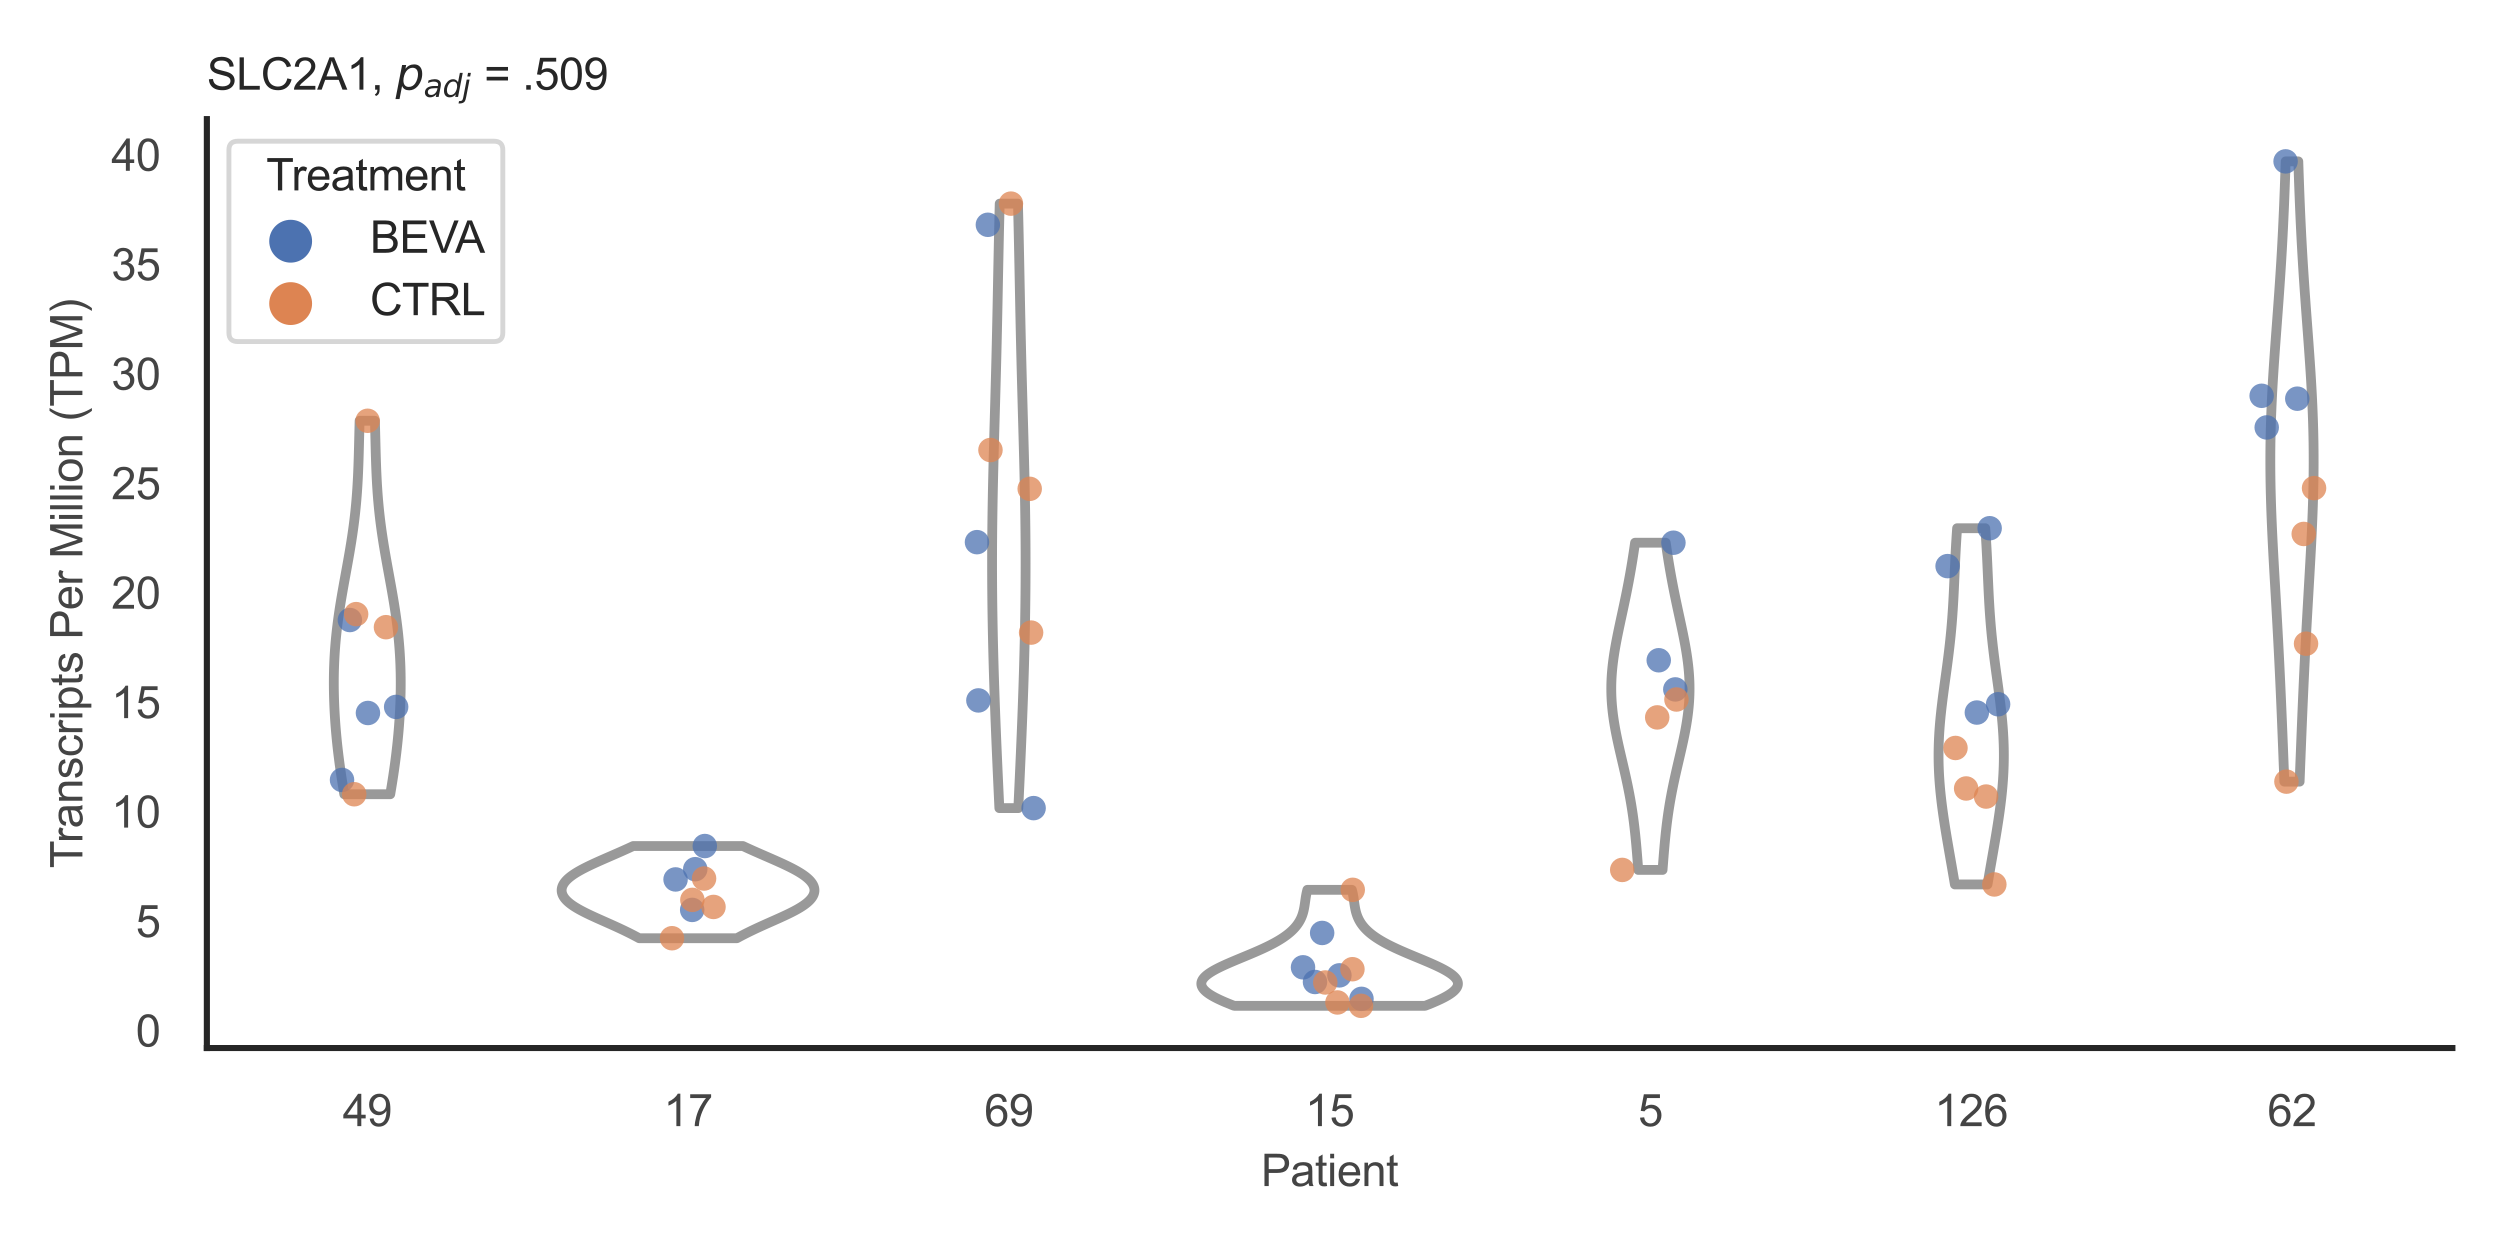 <?xml version="1.0" encoding="utf-8" standalone="no"?>
<!DOCTYPE svg PUBLIC "-//W3C//DTD SVG 1.1//EN"
  "http://www.w3.org/Graphics/SVG/1.1/DTD/svg11.dtd">
<svg xmlns:xlink="http://www.w3.org/1999/xlink" width="510.236pt" height="255.118pt" viewBox="0 0 510.236 255.118" xmlns="http://www.w3.org/2000/svg" version="1.1">
 <defs>
  <style type="text/css">*{stroke-linejoin: round; stroke-linecap: butt}</style>
 </defs>
 <g id="figure_1">
  <g id="patch_1">
   <path d="M 0 255.118 
L 510.236 255.118 
L 510.236 0 
L 0 0 
z
" style="fill: #ffffff"/>
  </g>
  <g id="axes_1">
   <g id="patch_2">
    <path d="M 42.22 213.898 
L 500.516 213.898 
L 500.516 24.32 
L 42.22 24.32 
z
" style="fill: #ffffff"/>
   </g>
   <g id="matplotlib.axis_1">
    <g id="xtick_1">
     <g id="text_1">
      <!-- 49 -->
      <g style="fill: #444444" transform="translate(69.951 229.84)scale(0.09 -0.09)">
       <defs>
        <path id="ArialMT-34" d="M 2069 0 
L 2069 1097 
L 81 1097 
L 81 1613 
L 2172 4581 
L 2631 4581 
L 2631 1613 
L 3250 1613 
L 3250 1097 
L 2631 1097 
L 2631 0 
L 2069 0 
z
M 2069 1613 
L 2069 3678 
L 634 1613 
L 2069 1613 
z
" transform="scale(0.016)"/>
        <path id="ArialMT-39" d="M 350 1059 
L 891 1109 
Q 959 728 1153 556 
Q 1347 384 1650 384 
Q 1909 384 2104 503 
Q 2300 622 2425 820 
Q 2550 1019 2634 1356 
Q 2719 1694 2719 2044 
Q 2719 2081 2716 2156 
Q 2547 1888 2255 1720 
Q 1963 1553 1622 1553 
Q 1053 1553 659 1965 
Q 266 2378 266 3053 
Q 266 3750 677 4175 
Q 1088 4600 1706 4600 
Q 2153 4600 2523 4359 
Q 2894 4119 3086 3673 
Q 3278 3228 3278 2384 
Q 3278 1506 3087 986 
Q 2897 466 2520 194 
Q 2144 -78 1638 -78 
Q 1100 -78 759 220 
Q 419 519 350 1059 
z
M 2653 3081 
Q 2653 3566 2395 3850 
Q 2138 4134 1775 4134 
Q 1400 4134 1122 3828 
Q 844 3522 844 3034 
Q 844 2597 1108 2323 
Q 1372 2050 1759 2050 
Q 2150 2050 2401 2323 
Q 2653 2597 2653 3081 
z
" transform="scale(0.016)"/>
       </defs>
       <use xlink:href="#ArialMT-34"/>
       <use xlink:href="#ArialMT-39" x="55.615"/>
      </g>
     </g>
    </g>
    <g id="xtick_2">
     <g id="text_2">
      <!-- 17 -->
      <g style="fill: #444444" transform="translate(135.421 229.84)scale(0.09 -0.09)">
       <defs>
        <path id="ArialMT-31" d="M 2384 0 
L 1822 0 
L 1822 3584 
Q 1619 3391 1289 3197 
Q 959 3003 697 2906 
L 697 3450 
Q 1169 3672 1522 3987 
Q 1875 4303 2022 4600 
L 2384 4600 
L 2384 0 
z
" transform="scale(0.016)"/>
        <path id="ArialMT-37" d="M 303 3981 
L 303 4522 
L 3269 4522 
L 3269 4084 
Q 2831 3619 2401 2847 
Q 1972 2075 1738 1259 
Q 1569 684 1522 0 
L 944 0 
Q 953 541 1156 1306 
Q 1359 2072 1739 2783 
Q 2119 3494 2547 3981 
L 303 3981 
z
" transform="scale(0.016)"/>
       </defs>
       <use xlink:href="#ArialMT-31"/>
       <use xlink:href="#ArialMT-37" x="55.615"/>
      </g>
     </g>
    </g>
    <g id="xtick_3">
     <g id="text_3">
      <!-- 69 -->
      <g style="fill: #444444" transform="translate(200.892 229.84)scale(0.09 -0.09)">
       <defs>
        <path id="ArialMT-36" d="M 3184 3459 
L 2625 3416 
Q 2550 3747 2413 3897 
Q 2184 4138 1850 4138 
Q 1581 4138 1378 3988 
Q 1113 3794 959 3422 
Q 806 3050 800 2363 
Q 1003 2672 1297 2822 
Q 1591 2972 1913 2972 
Q 2475 2972 2870 2558 
Q 3266 2144 3266 1488 
Q 3266 1056 3080 686 
Q 2894 316 2569 119 
Q 2244 -78 1831 -78 
Q 1128 -78 684 439 
Q 241 956 241 2144 
Q 241 3472 731 4075 
Q 1159 4600 1884 4600 
Q 2425 4600 2770 4297 
Q 3116 3994 3184 3459 
z
M 888 1484 
Q 888 1194 1011 928 
Q 1134 663 1356 523 
Q 1578 384 1822 384 
Q 2178 384 2434 671 
Q 2691 959 2691 1453 
Q 2691 1928 2437 2201 
Q 2184 2475 1800 2475 
Q 1419 2475 1153 2201 
Q 888 1928 888 1484 
z
" transform="scale(0.016)"/>
       </defs>
       <use xlink:href="#ArialMT-36"/>
       <use xlink:href="#ArialMT-39" x="55.615"/>
      </g>
     </g>
    </g>
    <g id="xtick_4">
     <g id="text_4">
      <!-- 15 -->
      <g style="fill: #444444" transform="translate(266.363 229.84)scale(0.09 -0.09)">
       <defs>
        <path id="ArialMT-35" d="M 266 1200 
L 856 1250 
Q 922 819 1161 601 
Q 1400 384 1738 384 
Q 2144 384 2425 690 
Q 2706 997 2706 1503 
Q 2706 1984 2436 2262 
Q 2166 2541 1728 2541 
Q 1456 2541 1237 2417 
Q 1019 2294 894 2097 
L 366 2166 
L 809 4519 
L 3088 4519 
L 3088 3981 
L 1259 3981 
L 1013 2750 
Q 1425 3038 1878 3038 
Q 2478 3038 2890 2622 
Q 3303 2206 3303 1553 
Q 3303 931 2941 478 
Q 2500 -78 1738 -78 
Q 1113 -78 717 272 
Q 322 622 266 1200 
z
" transform="scale(0.016)"/>
       </defs>
       <use xlink:href="#ArialMT-31"/>
       <use xlink:href="#ArialMT-35" x="55.615"/>
      </g>
     </g>
    </g>
    <g id="xtick_5">
     <g id="text_5">
      <!-- 5 -->
      <g style="fill: #444444" transform="translate(334.337 229.84)scale(0.09 -0.09)">
       <use xlink:href="#ArialMT-35"/>
      </g>
     </g>
    </g>
    <g id="xtick_6">
     <g id="text_6">
      <!-- 126 -->
      <g style="fill: #444444" transform="translate(394.803 229.84)scale(0.09 -0.09)">
       <defs>
        <path id="ArialMT-32" d="M 3222 541 
L 3222 0 
L 194 0 
Q 188 203 259 391 
Q 375 700 629 1000 
Q 884 1300 1366 1694 
Q 2113 2306 2375 2664 
Q 2638 3022 2638 3341 
Q 2638 3675 2398 3904 
Q 2159 4134 1775 4134 
Q 1369 4134 1125 3890 
Q 881 3647 878 3216 
L 300 3275 
Q 359 3922 746 4261 
Q 1134 4600 1788 4600 
Q 2447 4600 2831 4234 
Q 3216 3869 3216 3328 
Q 3216 3053 3103 2787 
Q 2991 2522 2730 2228 
Q 2469 1934 1863 1422 
Q 1356 997 1212 845 
Q 1069 694 975 541 
L 3222 541 
z
" transform="scale(0.016)"/>
       </defs>
       <use xlink:href="#ArialMT-31"/>
       <use xlink:href="#ArialMT-32" x="55.615"/>
       <use xlink:href="#ArialMT-36" x="111.23"/>
      </g>
     </g>
    </g>
    <g id="xtick_7">
     <g id="text_7">
      <!-- 62 -->
      <g style="fill: #444444" transform="translate(462.776 229.84)scale(0.09 -0.09)">
       <use xlink:href="#ArialMT-36"/>
       <use xlink:href="#ArialMT-32" x="55.615"/>
      </g>
     </g>
    </g>
    <g id="text_8">
     <!-- Patient -->
     <g style="fill: #444444" transform="translate(257.359 242.071)scale(0.09 -0.09)">
      <defs>
       <path id="ArialMT-50" d="M 494 0 
L 494 4581 
L 2222 4581 
Q 2678 4581 2919 4538 
Q 3256 4481 3484 4323 
Q 3713 4166 3852 3881 
Q 3991 3597 3991 3256 
Q 3991 2672 3619 2267 
Q 3247 1863 2275 1863 
L 1100 1863 
L 1100 0 
L 494 0 
z
M 1100 2403 
L 2284 2403 
Q 2872 2403 3119 2622 
Q 3366 2841 3366 3238 
Q 3366 3525 3220 3729 
Q 3075 3934 2838 4000 
Q 2684 4041 2272 4041 
L 1100 4041 
L 1100 2403 
z
" transform="scale(0.016)"/>
       <path id="ArialMT-61" d="M 2588 409 
Q 2275 144 1986 34 
Q 1697 -75 1366 -75 
Q 819 -75 525 192 
Q 231 459 231 875 
Q 231 1119 342 1320 
Q 453 1522 633 1644 
Q 813 1766 1038 1828 
Q 1203 1872 1538 1913 
Q 2219 1994 2541 2106 
Q 2544 2222 2544 2253 
Q 2544 2597 2384 2738 
Q 2169 2928 1744 2928 
Q 1347 2928 1158 2789 
Q 969 2650 878 2297 
L 328 2372 
Q 403 2725 575 2942 
Q 747 3159 1072 3276 
Q 1397 3394 1825 3394 
Q 2250 3394 2515 3294 
Q 2781 3194 2906 3042 
Q 3031 2891 3081 2659 
Q 3109 2516 3109 2141 
L 3109 1391 
Q 3109 606 3145 398 
Q 3181 191 3288 0 
L 2700 0 
Q 2613 175 2588 409 
z
M 2541 1666 
Q 2234 1541 1622 1453 
Q 1275 1403 1131 1340 
Q 988 1278 909 1158 
Q 831 1038 831 891 
Q 831 666 1001 516 
Q 1172 366 1500 366 
Q 1825 366 2078 508 
Q 2331 650 2450 897 
Q 2541 1088 2541 1459 
L 2541 1666 
z
" transform="scale(0.016)"/>
       <path id="ArialMT-74" d="M 1650 503 
L 1731 6 
Q 1494 -44 1306 -44 
Q 1000 -44 831 53 
Q 663 150 594 308 
Q 525 466 525 972 
L 525 2881 
L 113 2881 
L 113 3319 
L 525 3319 
L 525 4141 
L 1084 4478 
L 1084 3319 
L 1650 3319 
L 1650 2881 
L 1084 2881 
L 1084 941 
Q 1084 700 1114 631 
Q 1144 563 1211 522 
Q 1278 481 1403 481 
Q 1497 481 1650 503 
z
" transform="scale(0.016)"/>
       <path id="ArialMT-69" d="M 425 3934 
L 425 4581 
L 988 4581 
L 988 3934 
L 425 3934 
z
M 425 0 
L 425 3319 
L 988 3319 
L 988 0 
L 425 0 
z
" transform="scale(0.016)"/>
       <path id="ArialMT-65" d="M 2694 1069 
L 3275 997 
Q 3138 488 2766 206 
Q 2394 -75 1816 -75 
Q 1088 -75 661 373 
Q 234 822 234 1631 
Q 234 2469 665 2931 
Q 1097 3394 1784 3394 
Q 2450 3394 2872 2941 
Q 3294 2488 3294 1666 
Q 3294 1616 3291 1516 
L 816 1516 
Q 847 969 1125 678 
Q 1403 388 1819 388 
Q 2128 388 2347 550 
Q 2566 713 2694 1069 
z
M 847 1978 
L 2700 1978 
Q 2663 2397 2488 2606 
Q 2219 2931 1791 2931 
Q 1403 2931 1139 2672 
Q 875 2413 847 1978 
z
" transform="scale(0.016)"/>
       <path id="ArialMT-6e" d="M 422 0 
L 422 3319 
L 928 3319 
L 928 2847 
Q 1294 3394 1984 3394 
Q 2284 3394 2536 3286 
Q 2788 3178 2913 3003 
Q 3038 2828 3088 2588 
Q 3119 2431 3119 2041 
L 3119 0 
L 2556 0 
L 2556 2019 
Q 2556 2363 2490 2533 
Q 2425 2703 2258 2804 
Q 2091 2906 1866 2906 
Q 1506 2906 1245 2678 
Q 984 2450 984 1813 
L 984 0 
L 422 0 
z
" transform="scale(0.016)"/>
      </defs>
      <use xlink:href="#ArialMT-50"/>
      <use xlink:href="#ArialMT-61" x="66.699"/>
      <use xlink:href="#ArialMT-74" x="122.314"/>
      <use xlink:href="#ArialMT-69" x="150.098"/>
      <use xlink:href="#ArialMT-65" x="172.314"/>
      <use xlink:href="#ArialMT-6e" x="227.93"/>
      <use xlink:href="#ArialMT-74" x="283.545"/>
     </g>
    </g>
   </g>
   <g id="matplotlib.axis_2">
    <g id="ytick_1">
     <g id="text_9">
      <!-- 0 -->
      <g style="fill: #444444" transform="translate(27.715 213.596)scale(0.09 -0.09)">
       <defs>
        <path id="ArialMT-30" d="M 266 2259 
Q 266 3072 433 3567 
Q 600 4063 929 4331 
Q 1259 4600 1759 4600 
Q 2128 4600 2406 4451 
Q 2684 4303 2865 4023 
Q 3047 3744 3150 3342 
Q 3253 2941 3253 2259 
Q 3253 1453 3087 958 
Q 2922 463 2592 192 
Q 2263 -78 1759 -78 
Q 1097 -78 719 397 
Q 266 969 266 2259 
z
M 844 2259 
Q 844 1131 1108 757 
Q 1372 384 1759 384 
Q 2147 384 2411 759 
Q 2675 1134 2675 2259 
Q 2675 3391 2411 3762 
Q 2147 4134 1753 4134 
Q 1366 4134 1134 3806 
Q 844 3388 844 2259 
z
" transform="scale(0.016)"/>
       </defs>
       <use xlink:href="#ArialMT-30"/>
      </g>
     </g>
    </g>
    <g id="ytick_2">
     <g id="text_10">
      <!-- 5 -->
      <g style="fill: #444444" transform="translate(27.715 191.253)scale(0.09 -0.09)">
       <use xlink:href="#ArialMT-35"/>
      </g>
     </g>
    </g>
    <g id="ytick_3">
     <g id="text_11">
      <!-- 10 -->
      <g style="fill: #444444" transform="translate(22.71 168.91)scale(0.09 -0.09)">
       <use xlink:href="#ArialMT-31"/>
       <use xlink:href="#ArialMT-30" x="55.615"/>
      </g>
     </g>
    </g>
    <g id="ytick_4">
     <g id="text_12">
      <!-- 15 -->
      <g style="fill: #444444" transform="translate(22.71 146.567)scale(0.09 -0.09)">
       <use xlink:href="#ArialMT-31"/>
       <use xlink:href="#ArialMT-35" x="55.615"/>
      </g>
     </g>
    </g>
    <g id="ytick_5">
     <g id="text_13">
      <!-- 20 -->
      <g style="fill: #444444" transform="translate(22.71 124.225)scale(0.09 -0.09)">
       <use xlink:href="#ArialMT-32"/>
       <use xlink:href="#ArialMT-30" x="55.615"/>
      </g>
     </g>
    </g>
    <g id="ytick_6">
     <g id="text_14">
      <!-- 25 -->
      <g style="fill: #444444" transform="translate(22.71 101.882)scale(0.09 -0.09)">
       <use xlink:href="#ArialMT-32"/>
       <use xlink:href="#ArialMT-35" x="55.615"/>
      </g>
     </g>
    </g>
    <g id="ytick_7">
     <g id="text_15">
      <!-- 30 -->
      <g style="fill: #444444" transform="translate(22.71 79.539)scale(0.09 -0.09)">
       <defs>
        <path id="ArialMT-33" d="M 269 1209 
L 831 1284 
Q 928 806 1161 595 
Q 1394 384 1728 384 
Q 2125 384 2398 659 
Q 2672 934 2672 1341 
Q 2672 1728 2419 1979 
Q 2166 2231 1775 2231 
Q 1616 2231 1378 2169 
L 1441 2663 
Q 1497 2656 1531 2656 
Q 1891 2656 2178 2843 
Q 2466 3031 2466 3422 
Q 2466 3731 2256 3934 
Q 2047 4138 1716 4138 
Q 1388 4138 1169 3931 
Q 950 3725 888 3313 
L 325 3413 
Q 428 3978 793 4289 
Q 1159 4600 1703 4600 
Q 2078 4600 2393 4439 
Q 2709 4278 2876 4000 
Q 3044 3722 3044 3409 
Q 3044 3113 2884 2869 
Q 2725 2625 2413 2481 
Q 2819 2388 3044 2092 
Q 3269 1797 3269 1353 
Q 3269 753 2831 336 
Q 2394 -81 1725 -81 
Q 1122 -81 723 278 
Q 325 638 269 1209 
z
" transform="scale(0.016)"/>
       </defs>
       <use xlink:href="#ArialMT-33"/>
       <use xlink:href="#ArialMT-30" x="55.615"/>
      </g>
     </g>
    </g>
    <g id="ytick_8">
     <g id="text_16">
      <!-- 35 -->
      <g style="fill: #444444" transform="translate(22.71 57.196)scale(0.09 -0.09)">
       <use xlink:href="#ArialMT-33"/>
       <use xlink:href="#ArialMT-35" x="55.615"/>
      </g>
     </g>
    </g>
    <g id="ytick_9">
     <g id="text_17">
      <!-- 40 -->
      <g style="fill: #444444" transform="translate(22.71 34.853)scale(0.09 -0.09)">
       <use xlink:href="#ArialMT-34"/>
       <use xlink:href="#ArialMT-30" x="55.615"/>
      </g>
     </g>
    </g>
    <g id="text_18">
     <!-- Transcripts Per Million (TPM) -->
     <g style="fill: #444444" transform="translate(16.816 177.194)rotate(-90)scale(0.09 -0.09)">
      <defs>
       <path id="ArialMT-54" d="M 1659 0 
L 1659 4041 
L 150 4041 
L 150 4581 
L 3781 4581 
L 3781 4041 
L 2266 4041 
L 2266 0 
L 1659 0 
z
" transform="scale(0.016)"/>
       <path id="ArialMT-72" d="M 416 0 
L 416 3319 
L 922 3319 
L 922 2816 
Q 1116 3169 1280 3281 
Q 1444 3394 1641 3394 
Q 1925 3394 2219 3213 
L 2025 2691 
Q 1819 2813 1613 2813 
Q 1428 2813 1281 2702 
Q 1134 2591 1072 2394 
Q 978 2094 978 1738 
L 978 0 
L 416 0 
z
" transform="scale(0.016)"/>
       <path id="ArialMT-73" d="M 197 991 
L 753 1078 
Q 800 744 1014 566 
Q 1228 388 1613 388 
Q 2000 388 2187 545 
Q 2375 703 2375 916 
Q 2375 1106 2209 1216 
Q 2094 1291 1634 1406 
Q 1016 1563 777 1677 
Q 538 1791 414 1992 
Q 291 2194 291 2438 
Q 291 2659 392 2848 
Q 494 3038 669 3163 
Q 800 3259 1026 3326 
Q 1253 3394 1513 3394 
Q 1903 3394 2198 3281 
Q 2494 3169 2634 2976 
Q 2775 2784 2828 2463 
L 2278 2388 
Q 2241 2644 2061 2787 
Q 1881 2931 1553 2931 
Q 1166 2931 1000 2803 
Q 834 2675 834 2503 
Q 834 2394 903 2306 
Q 972 2216 1119 2156 
Q 1203 2125 1616 2013 
Q 2213 1853 2448 1751 
Q 2684 1650 2818 1456 
Q 2953 1263 2953 975 
Q 2953 694 2789 445 
Q 2625 197 2315 61 
Q 2006 -75 1616 -75 
Q 969 -75 630 194 
Q 291 463 197 991 
z
" transform="scale(0.016)"/>
       <path id="ArialMT-63" d="M 2588 1216 
L 3141 1144 
Q 3050 572 2676 248 
Q 2303 -75 1759 -75 
Q 1078 -75 664 370 
Q 250 816 250 1647 
Q 250 2184 428 2587 
Q 606 2991 970 3192 
Q 1334 3394 1763 3394 
Q 2303 3394 2647 3120 
Q 2991 2847 3088 2344 
L 2541 2259 
Q 2463 2594 2264 2762 
Q 2066 2931 1784 2931 
Q 1359 2931 1093 2626 
Q 828 2322 828 1663 
Q 828 994 1084 691 
Q 1341 388 1753 388 
Q 2084 388 2306 591 
Q 2528 794 2588 1216 
z
" transform="scale(0.016)"/>
       <path id="ArialMT-70" d="M 422 -1272 
L 422 3319 
L 934 3319 
L 934 2888 
Q 1116 3141 1344 3267 
Q 1572 3394 1897 3394 
Q 2322 3394 2647 3175 
Q 2972 2956 3137 2557 
Q 3303 2159 3303 1684 
Q 3303 1175 3120 767 
Q 2938 359 2589 142 
Q 2241 -75 1856 -75 
Q 1575 -75 1351 44 
Q 1128 163 984 344 
L 984 -1272 
L 422 -1272 
z
M 931 1641 
Q 931 1000 1190 694 
Q 1450 388 1819 388 
Q 2194 388 2461 705 
Q 2728 1022 2728 1688 
Q 2728 2322 2467 2637 
Q 2206 2953 1844 2953 
Q 1484 2953 1207 2617 
Q 931 2281 931 1641 
z
" transform="scale(0.016)"/>
       <path id="ArialMT-20" transform="scale(0.016)"/>
       <path id="ArialMT-4d" d="M 475 0 
L 475 4581 
L 1388 4581 
L 2472 1338 
Q 2622 884 2691 659 
Q 2769 909 2934 1394 
L 4031 4581 
L 4847 4581 
L 4847 0 
L 4263 0 
L 4263 3834 
L 2931 0 
L 2384 0 
L 1059 3900 
L 1059 0 
L 475 0 
z
" transform="scale(0.016)"/>
       <path id="ArialMT-6c" d="M 409 0 
L 409 4581 
L 972 4581 
L 972 0 
L 409 0 
z
" transform="scale(0.016)"/>
       <path id="ArialMT-6f" d="M 213 1659 
Q 213 2581 725 3025 
Q 1153 3394 1769 3394 
Q 2453 3394 2887 2945 
Q 3322 2497 3322 1706 
Q 3322 1066 3130 698 
Q 2938 331 2570 128 
Q 2203 -75 1769 -75 
Q 1072 -75 642 372 
Q 213 819 213 1659 
z
M 791 1659 
Q 791 1022 1069 705 
Q 1347 388 1769 388 
Q 2188 388 2466 706 
Q 2744 1025 2744 1678 
Q 2744 2294 2464 2611 
Q 2184 2928 1769 2928 
Q 1347 2928 1069 2612 
Q 791 2297 791 1659 
z
" transform="scale(0.016)"/>
       <path id="ArialMT-28" d="M 1497 -1347 
Q 1031 -759 709 28 
Q 388 816 388 1659 
Q 388 2403 628 3084 
Q 909 3875 1497 4659 
L 1900 4659 
Q 1522 4009 1400 3731 
Q 1209 3300 1100 2831 
Q 966 2247 966 1656 
Q 966 153 1900 -1347 
L 1497 -1347 
z
" transform="scale(0.016)"/>
       <path id="ArialMT-29" d="M 791 -1347 
L 388 -1347 
Q 1322 153 1322 1656 
Q 1322 2244 1188 2822 
Q 1081 3291 891 3722 
Q 769 4003 388 4659 
L 791 4659 
Q 1378 3875 1659 3084 
Q 1900 2403 1900 1659 
Q 1900 816 1576 28 
Q 1253 -759 791 -1347 
z
" transform="scale(0.016)"/>
      </defs>
      <use xlink:href="#ArialMT-54"/>
      <use xlink:href="#ArialMT-72" x="57.334"/>
      <use xlink:href="#ArialMT-61" x="90.635"/>
      <use xlink:href="#ArialMT-6e" x="146.25"/>
      <use xlink:href="#ArialMT-73" x="201.865"/>
      <use xlink:href="#ArialMT-63" x="251.865"/>
      <use xlink:href="#ArialMT-72" x="301.865"/>
      <use xlink:href="#ArialMT-69" x="335.166"/>
      <use xlink:href="#ArialMT-70" x="357.383"/>
      <use xlink:href="#ArialMT-74" x="412.998"/>
      <use xlink:href="#ArialMT-73" x="440.781"/>
      <use xlink:href="#ArialMT-20" x="490.781"/>
      <use xlink:href="#ArialMT-50" x="518.564"/>
      <use xlink:href="#ArialMT-65" x="585.264"/>
      <use xlink:href="#ArialMT-72" x="640.879"/>
      <use xlink:href="#ArialMT-20" x="674.18"/>
      <use xlink:href="#ArialMT-4d" x="701.963"/>
      <use xlink:href="#ArialMT-69" x="785.264"/>
      <use xlink:href="#ArialMT-6c" x="807.48"/>
      <use xlink:href="#ArialMT-6c" x="829.697"/>
      <use xlink:href="#ArialMT-69" x="851.914"/>
      <use xlink:href="#ArialMT-6f" x="874.131"/>
      <use xlink:href="#ArialMT-6e" x="929.746"/>
      <use xlink:href="#ArialMT-20" x="985.361"/>
      <use xlink:href="#ArialMT-28" x="1013.145"/>
      <use xlink:href="#ArialMT-54" x="1046.445"/>
      <use xlink:href="#ArialMT-50" x="1107.529"/>
      <use xlink:href="#ArialMT-4d" x="1174.229"/>
      <use xlink:href="#ArialMT-29" x="1257.529"/>
     </g>
    </g>
   </g>
   <g id="PolyCollection_1">
    <defs>
     <path id="m601b432ad7" d="M 79.648 -93.017 
L 70.263 -93.017 
L 70.134 -93.787 
L 70.006 -94.556 
L 69.882 -95.326 
L 69.761 -96.096 
L 69.644 -96.866 
L 69.53 -97.636 
L 69.42 -98.406 
L 69.313 -99.176 
L 69.211 -99.946 
L 69.113 -100.716 
L 69.019 -101.486 
L 68.929 -102.256 
L 68.843 -103.026 
L 68.762 -103.795 
L 68.686 -104.565 
L 68.614 -105.335 
L 68.547 -106.105 
L 68.484 -106.875 
L 68.427 -107.645 
L 68.374 -108.415 
L 68.326 -109.185 
L 68.283 -109.955 
L 68.245 -110.725 
L 68.212 -111.495 
L 68.184 -112.264 
L 68.162 -113.034 
L 68.145 -113.804 
L 68.133 -114.574 
L 68.128 -115.344 
L 68.128 -116.114 
L 68.133 -116.884 
L 68.145 -117.654 
L 68.163 -118.424 
L 68.187 -119.194 
L 68.218 -119.964 
L 68.255 -120.734 
L 68.298 -121.503 
L 68.347 -122.273 
L 68.404 -123.043 
L 68.466 -123.813 
L 68.535 -124.583 
L 68.611 -125.353 
L 68.692 -126.123 
L 68.78 -126.893 
L 68.874 -127.663 
L 68.974 -128.433 
L 69.079 -129.203 
L 69.189 -129.973 
L 69.304 -130.742 
L 69.424 -131.512 
L 69.548 -132.282 
L 69.676 -133.052 
L 69.807 -133.822 
L 69.941 -134.592 
L 70.077 -135.362 
L 70.215 -136.132 
L 70.355 -136.902 
L 70.495 -137.672 
L 70.635 -138.442 
L 70.775 -139.211 
L 70.915 -139.981 
L 71.052 -140.751 
L 71.188 -141.521 
L 71.322 -142.291 
L 71.452 -143.061 
L 71.579 -143.831 
L 71.703 -144.601 
L 71.822 -145.371 
L 71.937 -146.141 
L 72.047 -146.911 
L 72.153 -147.681 
L 72.253 -148.45 
L 72.348 -149.22 
L 72.437 -149.99 
L 72.521 -150.76 
L 72.599 -151.53 
L 72.672 -152.3 
L 72.74 -153.07 
L 72.802 -153.84 
L 72.86 -154.61 
L 72.912 -155.38 
L 72.96 -156.15 
L 73.004 -156.919 
L 73.044 -157.689 
L 73.08 -158.459 
L 73.112 -159.229 
L 73.142 -159.999 
L 73.169 -160.769 
L 73.194 -161.539 
L 73.217 -162.309 
L 73.238 -163.079 
L 73.258 -163.849 
L 73.277 -164.619 
L 73.296 -165.389 
L 73.315 -166.158 
L 73.333 -166.928 
L 73.353 -167.698 
L 73.372 -168.468 
L 73.393 -169.238 
L 76.518 -169.238 
L 76.518 -169.238 
L 76.539 -168.468 
L 76.558 -167.698 
L 76.577 -166.928 
L 76.596 -166.158 
L 76.615 -165.389 
L 76.634 -164.619 
L 76.653 -163.849 
L 76.673 -163.079 
L 76.694 -162.309 
L 76.717 -161.539 
L 76.742 -160.769 
L 76.769 -159.999 
L 76.798 -159.229 
L 76.831 -158.459 
L 76.867 -157.689 
L 76.907 -156.919 
L 76.95 -156.15 
L 76.999 -155.38 
L 77.051 -154.61 
L 77.109 -153.84 
L 77.171 -153.07 
L 77.239 -152.3 
L 77.312 -151.53 
L 77.39 -150.76 
L 77.474 -149.99 
L 77.563 -149.22 
L 77.658 -148.45 
L 77.758 -147.681 
L 77.863 -146.911 
L 77.974 -146.141 
L 78.089 -145.371 
L 78.208 -144.601 
L 78.331 -143.831 
L 78.459 -143.061 
L 78.589 -142.291 
L 78.723 -141.521 
L 78.859 -140.751 
L 78.996 -139.981 
L 79.135 -139.211 
L 79.276 -138.442 
L 79.416 -137.672 
L 79.556 -136.902 
L 79.695 -136.132 
L 79.834 -135.362 
L 79.97 -134.592 
L 80.104 -133.822 
L 80.235 -133.052 
L 80.363 -132.282 
L 80.487 -131.512 
L 80.607 -130.742 
L 80.722 -129.973 
L 80.832 -129.203 
L 80.937 -128.433 
L 81.037 -127.663 
L 81.131 -126.893 
L 81.219 -126.123 
L 81.3 -125.353 
L 81.376 -124.583 
L 81.445 -123.813 
L 81.507 -123.043 
L 81.564 -122.273 
L 81.613 -121.503 
L 81.656 -120.734 
L 81.693 -119.964 
L 81.724 -119.194 
L 81.748 -118.424 
L 81.766 -117.654 
L 81.777 -116.884 
L 81.783 -116.114 
L 81.783 -115.344 
L 81.778 -114.574 
L 81.766 -113.804 
L 81.749 -113.034 
L 81.727 -112.264 
L 81.699 -111.495 
L 81.666 -110.725 
L 81.628 -109.955 
L 81.585 -109.185 
L 81.537 -108.415 
L 81.484 -107.645 
L 81.427 -106.875 
L 81.364 -106.105 
L 81.297 -105.335 
L 81.225 -104.565 
L 81.149 -103.795 
L 81.068 -103.026 
L 80.982 -102.256 
L 80.892 -101.486 
L 80.798 -100.716 
L 80.7 -99.946 
L 80.598 -99.176 
L 80.491 -98.406 
L 80.381 -97.636 
L 80.267 -96.866 
L 80.149 -96.096 
L 80.028 -95.326 
L 79.904 -94.556 
L 79.777 -93.787 
L 79.648 -93.017 
z
" style="stroke: #999999; stroke-width: 2"/>
    </defs>
    <g clip-path="url(#p64ec1b4bab)">
     <use xlink:href="#m601b432ad7" x="0" y="255.118" style="fill: #ffffff; stroke: #999999; stroke-width: 2"/>
    </g>
   </g>
   <g id="PolyCollection_2">
    <defs>
     <path id="m84dc631a5f" d="M 150.394 -63.631 
L 130.459 -63.631 
L 130.109 -63.821 
L 129.753 -64.011 
L 129.392 -64.202 
L 129.024 -64.392 
L 128.651 -64.582 
L 128.272 -64.772 
L 127.887 -64.962 
L 127.496 -65.152 
L 127.1 -65.342 
L 126.698 -65.532 
L 126.291 -65.722 
L 125.879 -65.912 
L 125.463 -66.102 
L 125.043 -66.292 
L 124.62 -66.482 
L 124.195 -66.672 
L 123.768 -66.862 
L 123.34 -67.052 
L 122.912 -67.242 
L 122.485 -67.432 
L 122.06 -67.622 
L 121.638 -67.812 
L 121.221 -68.003 
L 120.809 -68.193 
L 120.403 -68.383 
L 120.006 -68.573 
L 119.616 -68.763 
L 119.237 -68.953 
L 118.868 -69.143 
L 118.511 -69.333 
L 118.166 -69.523 
L 117.835 -69.713 
L 117.518 -69.903 
L 117.215 -70.093 
L 116.928 -70.283 
L 116.657 -70.473 
L 116.402 -70.663 
L 116.164 -70.853 
L 115.943 -71.043 
L 115.738 -71.233 
L 115.551 -71.423 
L 115.381 -71.614 
L 115.229 -71.804 
L 115.094 -71.994 
L 114.976 -72.184 
L 114.875 -72.374 
L 114.792 -72.564 
L 114.725 -72.754 
L 114.676 -72.944 
L 114.643 -73.134 
L 114.627 -73.324 
L 114.628 -73.514 
L 114.646 -73.704 
L 114.68 -73.894 
L 114.731 -74.084 
L 114.799 -74.274 
L 114.884 -74.464 
L 114.985 -74.654 
L 115.103 -74.844 
L 115.238 -75.034 
L 115.389 -75.225 
L 115.558 -75.415 
L 115.742 -75.605 
L 115.944 -75.795 
L 116.162 -75.985 
L 116.396 -76.175 
L 116.646 -76.365 
L 116.912 -76.555 
L 117.193 -76.745 
L 117.489 -76.935 
L 117.799 -77.125 
L 118.123 -77.315 
L 118.46 -77.505 
L 118.81 -77.695 
L 119.171 -77.885 
L 119.544 -78.075 
L 119.926 -78.265 
L 120.318 -78.455 
L 120.718 -78.645 
L 121.126 -78.836 
L 121.54 -79.026 
L 121.96 -79.216 
L 122.385 -79.406 
L 122.813 -79.596 
L 123.245 -79.786 
L 123.679 -79.976 
L 124.114 -80.166 
L 124.55 -80.356 
L 124.986 -80.546 
L 125.421 -80.736 
L 125.855 -80.926 
L 126.288 -81.116 
L 126.717 -81.306 
L 127.144 -81.496 
L 127.568 -81.686 
L 127.989 -81.876 
L 128.405 -82.066 
L 128.817 -82.256 
L 129.225 -82.447 
L 151.628 -82.447 
L 151.628 -82.447 
L 152.036 -82.256 
L 152.448 -82.066 
L 152.864 -81.876 
L 153.284 -81.686 
L 153.708 -81.496 
L 154.135 -81.306 
L 154.565 -81.116 
L 154.997 -80.926 
L 155.431 -80.736 
L 155.867 -80.546 
L 156.303 -80.356 
L 156.739 -80.166 
L 157.174 -79.976 
L 157.608 -79.786 
L 158.039 -79.596 
L 158.468 -79.406 
L 158.893 -79.216 
L 159.313 -79.026 
L 159.727 -78.836 
L 160.135 -78.645 
L 160.535 -78.455 
L 160.927 -78.265 
L 161.309 -78.075 
L 161.681 -77.885 
L 162.043 -77.695 
L 162.392 -77.505 
L 162.73 -77.315 
L 163.054 -77.125 
L 163.364 -76.935 
L 163.66 -76.745 
L 163.941 -76.555 
L 164.207 -76.365 
L 164.457 -76.175 
L 164.691 -75.985 
L 164.909 -75.795 
L 165.11 -75.605 
L 165.295 -75.415 
L 165.463 -75.225 
L 165.615 -75.034 
L 165.75 -74.844 
L 165.868 -74.654 
L 165.969 -74.464 
L 166.054 -74.274 
L 166.121 -74.084 
L 166.173 -73.894 
L 166.207 -73.704 
L 166.225 -73.514 
L 166.226 -73.324 
L 166.21 -73.134 
L 166.177 -72.944 
L 166.128 -72.754 
L 166.061 -72.564 
L 165.977 -72.374 
L 165.877 -72.184 
L 165.759 -71.994 
L 165.624 -71.804 
L 165.471 -71.614 
L 165.301 -71.423 
L 165.114 -71.233 
L 164.91 -71.043 
L 164.689 -70.853 
L 164.451 -70.663 
L 164.196 -70.473 
L 163.925 -70.283 
L 163.637 -70.093 
L 163.335 -69.903 
L 163.018 -69.713 
L 162.687 -69.523 
L 162.342 -69.333 
L 161.985 -69.143 
L 161.616 -68.953 
L 161.236 -68.763 
L 160.847 -68.573 
L 160.449 -68.383 
L 160.044 -68.193 
L 159.632 -68.003 
L 159.214 -67.812 
L 158.793 -67.622 
L 158.368 -67.432 
L 157.941 -67.242 
L 157.513 -67.052 
L 157.085 -66.862 
L 156.658 -66.672 
L 156.232 -66.482 
L 155.809 -66.292 
L 155.389 -66.102 
L 154.973 -65.912 
L 154.561 -65.722 
L 154.154 -65.532 
L 153.753 -65.342 
L 153.356 -65.152 
L 152.965 -64.962 
L 152.581 -64.772 
L 152.202 -64.582 
L 151.828 -64.392 
L 151.461 -64.202 
L 151.1 -64.011 
L 150.744 -63.821 
L 150.394 -63.631 
z
" style="stroke: #999999; stroke-width: 2"/>
    </defs>
    <g clip-path="url(#p64ec1b4bab)">
     <use xlink:href="#m84dc631a5f" x="0" y="255.118" style="fill: #ffffff; stroke: #999999; stroke-width: 2"/>
    </g>
   </g>
   <g id="PolyCollection_3">
    <defs>
     <path id="m7b0c6fe9b6" d="M 207.832 -90.186 
L 203.963 -90.186 
L 203.904 -91.432 
L 203.846 -92.678 
L 203.788 -93.924 
L 203.731 -95.171 
L 203.674 -96.417 
L 203.617 -97.663 
L 203.562 -98.909 
L 203.506 -100.155 
L 203.452 -101.402 
L 203.398 -102.648 
L 203.345 -103.894 
L 203.293 -105.14 
L 203.243 -106.386 
L 203.193 -107.633 
L 203.144 -108.879 
L 203.097 -110.125 
L 203.051 -111.371 
L 203.006 -112.617 
L 202.963 -113.864 
L 202.921 -115.11 
L 202.88 -116.356 
L 202.842 -117.602 
L 202.804 -118.849 
L 202.769 -120.095 
L 202.735 -121.341 
L 202.704 -122.587 
L 202.674 -123.833 
L 202.646 -125.08 
L 202.62 -126.326 
L 202.596 -127.572 
L 202.574 -128.818 
L 202.554 -130.064 
L 202.536 -131.311 
L 202.521 -132.557 
L 202.508 -133.803 
L 202.497 -135.049 
L 202.489 -136.295 
L 202.483 -137.542 
L 202.479 -138.788 
L 202.478 -140.034 
L 202.479 -141.28 
L 202.483 -142.526 
L 202.488 -143.773 
L 202.497 -145.019 
L 202.507 -146.265 
L 202.519 -147.511 
L 202.534 -148.757 
L 202.551 -150.004 
L 202.57 -151.25 
L 202.591 -152.496 
L 202.614 -153.742 
L 202.638 -154.988 
L 202.664 -156.235 
L 202.692 -157.481 
L 202.721 -158.727 
L 202.751 -159.973 
L 202.782 -161.22 
L 202.815 -162.466 
L 202.848 -163.712 
L 202.882 -164.958 
L 202.917 -166.204 
L 202.951 -167.451 
L 202.987 -168.697 
L 203.022 -169.943 
L 203.057 -171.189 
L 203.093 -172.435 
L 203.128 -173.682 
L 203.162 -174.928 
L 203.197 -176.174 
L 203.23 -177.42 
L 203.264 -178.666 
L 203.296 -179.913 
L 203.328 -181.159 
L 203.359 -182.405 
L 203.389 -183.651 
L 203.419 -184.897 
L 203.448 -186.144 
L 203.476 -187.39 
L 203.503 -188.636 
L 203.53 -189.882 
L 203.556 -191.128 
L 203.582 -192.375 
L 203.607 -193.621 
L 203.632 -194.867 
L 203.656 -196.113 
L 203.681 -197.359 
L 203.705 -198.606 
L 203.73 -199.852 
L 203.755 -201.098 
L 203.78 -202.344 
L 203.805 -203.591 
L 203.831 -204.837 
L 203.857 -206.083 
L 203.884 -207.329 
L 203.912 -208.575 
L 203.941 -209.822 
L 203.971 -211.068 
L 204.002 -212.314 
L 204.033 -213.56 
L 207.761 -213.56 
L 207.761 -213.56 
L 207.793 -212.314 
L 207.824 -211.068 
L 207.853 -209.822 
L 207.882 -208.575 
L 207.91 -207.329 
L 207.937 -206.083 
L 207.964 -204.837 
L 207.99 -203.591 
L 208.015 -202.344 
L 208.04 -201.098 
L 208.065 -199.852 
L 208.089 -198.606 
L 208.113 -197.359 
L 208.138 -196.113 
L 208.163 -194.867 
L 208.187 -193.621 
L 208.213 -192.375 
L 208.238 -191.128 
L 208.265 -189.882 
L 208.291 -188.636 
L 208.319 -187.39 
L 208.347 -186.144 
L 208.376 -184.897 
L 208.405 -183.651 
L 208.436 -182.405 
L 208.467 -181.159 
L 208.498 -179.913 
L 208.531 -178.666 
L 208.564 -177.42 
L 208.598 -176.174 
L 208.632 -174.928 
L 208.667 -173.682 
L 208.702 -172.435 
L 208.737 -171.189 
L 208.772 -169.943 
L 208.808 -168.697 
L 208.843 -167.451 
L 208.878 -166.204 
L 208.912 -164.958 
L 208.946 -163.712 
L 208.98 -162.466 
L 209.012 -161.22 
L 209.043 -159.973 
L 209.074 -158.727 
L 209.103 -157.481 
L 209.13 -156.235 
L 209.156 -154.988 
L 209.181 -153.742 
L 209.204 -152.496 
L 209.224 -151.25 
L 209.243 -150.004 
L 209.26 -148.757 
L 209.275 -147.511 
L 209.288 -146.265 
L 209.298 -145.019 
L 209.306 -143.773 
L 209.312 -142.526 
L 209.315 -141.28 
L 209.316 -140.034 
L 209.315 -138.788 
L 209.311 -137.542 
L 209.305 -136.295 
L 209.297 -135.049 
L 209.286 -133.803 
L 209.273 -132.557 
L 209.258 -131.311 
L 209.24 -130.064 
L 209.221 -128.818 
L 209.199 -127.572 
L 209.175 -126.326 
L 209.149 -125.08 
L 209.121 -123.833 
L 209.091 -122.587 
L 209.059 -121.341 
L 209.025 -120.095 
L 208.99 -118.849 
L 208.953 -117.602 
L 208.914 -116.356 
L 208.874 -115.11 
L 208.832 -113.864 
L 208.788 -112.617 
L 208.744 -111.371 
L 208.698 -110.125 
L 208.65 -108.879 
L 208.602 -107.633 
L 208.552 -106.386 
L 208.501 -105.14 
L 208.449 -103.894 
L 208.396 -102.648 
L 208.343 -101.402 
L 208.288 -100.155 
L 208.233 -98.909 
L 208.177 -97.663 
L 208.121 -96.417 
L 208.064 -95.171 
L 208.006 -93.924 
L 207.948 -92.678 
L 207.89 -91.432 
L 207.832 -90.186 
z
" style="stroke: #999999; stroke-width: 2"/>
    </defs>
    <g clip-path="url(#p64ec1b4bab)">
     <use xlink:href="#m7b0c6fe9b6" x="0" y="255.118" style="fill: #ffffff; stroke: #999999; stroke-width: 2"/>
    </g>
   </g>
   <g id="PolyCollection_4">
    <defs>
     <path id="m91939b48f1" d="M 290.852 -49.837 
L 251.885 -49.837 
L 251.272 -50.076 
L 250.676 -50.315 
L 250.101 -50.555 
L 249.548 -50.794 
L 249.019 -51.033 
L 248.517 -51.272 
L 248.044 -51.511 
L 247.602 -51.75 
L 247.192 -51.989 
L 246.816 -52.228 
L 246.476 -52.467 
L 246.173 -52.706 
L 245.908 -52.946 
L 245.683 -53.185 
L 245.499 -53.424 
L 245.356 -53.663 
L 245.255 -53.902 
L 245.196 -54.141 
L 245.18 -54.38 
L 245.206 -54.619 
L 245.274 -54.858 
L 245.383 -55.098 
L 245.534 -55.337 
L 245.725 -55.576 
L 245.955 -55.815 
L 246.222 -56.054 
L 246.526 -56.293 
L 246.864 -56.532 
L 247.235 -56.771 
L 247.636 -57.01 
L 248.066 -57.25 
L 248.522 -57.489 
L 249.002 -57.728 
L 249.503 -57.967 
L 250.023 -58.206 
L 250.559 -58.445 
L 251.108 -58.684 
L 251.667 -58.923 
L 252.235 -59.162 
L 252.809 -59.401 
L 253.385 -59.641 
L 253.962 -59.88 
L 254.537 -60.119 
L 255.108 -60.358 
L 255.673 -60.597 
L 256.229 -60.836 
L 256.776 -61.075 
L 257.312 -61.314 
L 257.834 -61.553 
L 258.343 -61.793 
L 258.836 -62.032 
L 259.313 -62.271 
L 259.773 -62.51 
L 260.215 -62.749 
L 260.64 -62.988 
L 261.046 -63.227 
L 261.434 -63.466 
L 261.803 -63.705 
L 262.154 -63.945 
L 262.486 -64.184 
L 262.801 -64.423 
L 263.098 -64.662 
L 263.377 -64.901 
L 263.64 -65.14 
L 263.886 -65.379 
L 264.116 -65.618 
L 264.331 -65.857 
L 264.531 -66.096 
L 264.716 -66.336 
L 264.888 -66.575 
L 265.047 -66.814 
L 265.193 -67.053 
L 265.327 -67.292 
L 265.45 -67.531 
L 265.562 -67.77 
L 265.664 -68.009 
L 265.757 -68.248 
L 265.84 -68.488 
L 265.915 -68.727 
L 265.983 -68.966 
L 266.044 -69.205 
L 266.099 -69.444 
L 266.148 -69.683 
L 266.193 -69.922 
L 266.234 -70.161 
L 266.272 -70.4 
L 266.308 -70.64 
L 266.342 -70.879 
L 266.375 -71.118 
L 266.409 -71.357 
L 266.443 -71.596 
L 266.479 -71.835 
L 266.517 -72.074 
L 266.558 -72.313 
L 266.602 -72.552 
L 266.65 -72.791 
L 266.703 -73.031 
L 266.76 -73.27 
L 266.823 -73.509 
L 275.913 -73.509 
L 275.913 -73.509 
L 275.976 -73.27 
L 276.033 -73.031 
L 276.086 -72.791 
L 276.134 -72.552 
L 276.179 -72.313 
L 276.219 -72.074 
L 276.257 -71.835 
L 276.293 -71.596 
L 276.327 -71.357 
L 276.361 -71.118 
L 276.394 -70.879 
L 276.428 -70.64 
L 276.464 -70.4 
L 276.502 -70.161 
L 276.543 -69.922 
L 276.588 -69.683 
L 276.637 -69.444 
L 276.692 -69.205 
L 276.753 -68.966 
L 276.821 -68.727 
L 276.896 -68.488 
L 276.98 -68.248 
L 277.072 -68.009 
L 277.174 -67.77 
L 277.286 -67.531 
L 277.409 -67.292 
L 277.543 -67.053 
L 277.689 -66.814 
L 277.848 -66.575 
L 278.02 -66.336 
L 278.205 -66.096 
L 278.405 -65.857 
L 278.62 -65.618 
L 278.85 -65.379 
L 279.097 -65.14 
L 279.359 -64.901 
L 279.639 -64.662 
L 279.935 -64.423 
L 280.25 -64.184 
L 280.583 -63.945 
L 280.933 -63.705 
L 281.303 -63.466 
L 281.69 -63.227 
L 282.096 -62.988 
L 282.521 -62.749 
L 282.963 -62.51 
L 283.423 -62.271 
L 283.9 -62.032 
L 284.393 -61.793 
L 284.902 -61.553 
L 285.424 -61.314 
L 285.96 -61.075 
L 286.507 -60.836 
L 287.064 -60.597 
L 287.628 -60.358 
L 288.199 -60.119 
L 288.774 -59.88 
L 289.351 -59.641 
L 289.928 -59.401 
L 290.501 -59.162 
L 291.069 -58.923 
L 291.629 -58.684 
L 292.178 -58.445 
L 292.713 -58.206 
L 293.233 -57.967 
L 293.734 -57.728 
L 294.214 -57.489 
L 294.67 -57.25 
L 295.1 -57.01 
L 295.501 -56.771 
L 295.872 -56.532 
L 296.21 -56.293 
L 296.514 -56.054 
L 296.782 -55.815 
L 297.011 -55.576 
L 297.202 -55.337 
L 297.353 -55.098 
L 297.463 -54.858 
L 297.531 -54.619 
L 297.556 -54.38 
L 297.54 -54.141 
L 297.481 -53.902 
L 297.38 -53.663 
L 297.237 -53.424 
L 297.053 -53.185 
L 296.828 -52.946 
L 296.563 -52.706 
L 296.261 -52.467 
L 295.92 -52.228 
L 295.545 -51.989 
L 295.134 -51.75 
L 294.692 -51.511 
L 294.219 -51.272 
L 293.717 -51.033 
L 293.188 -50.794 
L 292.635 -50.555 
L 292.06 -50.315 
L 291.465 -50.076 
L 290.852 -49.837 
z
" style="stroke: #999999; stroke-width: 2"/>
    </defs>
    <g clip-path="url(#p64ec1b4bab)">
     <use xlink:href="#m91939b48f1" x="0" y="255.118" style="fill: #ffffff; stroke: #999999; stroke-width: 2"/>
    </g>
   </g>
   <g id="PolyCollection_5">
    <defs>
     <path id="m66198326ef" d="M 339.32 -77.572 
L 334.358 -77.572 
L 334.307 -78.246 
L 334.255 -78.921 
L 334.203 -79.595 
L 334.149 -80.27 
L 334.095 -80.944 
L 334.038 -81.619 
L 333.98 -82.293 
L 333.92 -82.968 
L 333.856 -83.642 
L 333.79 -84.317 
L 333.721 -84.992 
L 333.647 -85.666 
L 333.57 -86.341 
L 333.489 -87.015 
L 333.403 -87.69 
L 333.313 -88.364 
L 333.218 -89.039 
L 333.117 -89.713 
L 333.012 -90.388 
L 332.902 -91.062 
L 332.786 -91.737 
L 332.665 -92.411 
L 332.54 -93.086 
L 332.409 -93.76 
L 332.274 -94.435 
L 332.135 -95.11 
L 331.991 -95.784 
L 331.844 -96.459 
L 331.694 -97.133 
L 331.541 -97.808 
L 331.386 -98.482 
L 331.23 -99.157 
L 331.073 -99.831 
L 330.915 -100.506 
L 330.759 -101.18 
L 330.603 -101.855 
L 330.45 -102.529 
L 330.3 -103.204 
L 330.153 -103.879 
L 330.01 -104.553 
L 329.873 -105.228 
L 329.742 -105.902 
L 329.617 -106.577 
L 329.5 -107.251 
L 329.391 -107.926 
L 329.291 -108.6 
L 329.199 -109.275 
L 329.118 -109.949 
L 329.047 -110.624 
L 328.986 -111.298 
L 328.936 -111.973 
L 328.898 -112.648 
L 328.871 -113.322 
L 328.856 -113.997 
L 328.852 -114.671 
L 328.859 -115.346 
L 328.878 -116.02 
L 328.908 -116.695 
L 328.949 -117.369 
L 329.001 -118.044 
L 329.063 -118.718 
L 329.135 -119.393 
L 329.216 -120.067 
L 329.306 -120.742 
L 329.404 -121.416 
L 329.509 -122.091 
L 329.622 -122.766 
L 329.741 -123.44 
L 329.865 -124.115 
L 329.995 -124.789 
L 330.129 -125.464 
L 330.266 -126.138 
L 330.406 -126.813 
L 330.549 -127.487 
L 330.693 -128.162 
L 330.838 -128.836 
L 330.984 -129.511 
L 331.13 -130.185 
L 331.275 -130.86 
L 331.419 -131.535 
L 331.562 -132.209 
L 331.703 -132.884 
L 331.843 -133.558 
L 331.98 -134.233 
L 332.114 -134.907 
L 332.246 -135.582 
L 332.375 -136.256 
L 332.501 -136.931 
L 332.625 -137.605 
L 332.745 -138.28 
L 332.863 -138.954 
L 332.977 -139.629 
L 333.089 -140.304 
L 333.198 -140.978 
L 333.305 -141.653 
L 333.409 -142.327 
L 333.51 -143.002 
L 333.61 -143.676 
L 333.707 -144.351 
L 339.971 -144.351 
L 339.971 -144.351 
L 340.068 -143.676 
L 340.168 -143.002 
L 340.269 -142.327 
L 340.373 -141.653 
L 340.48 -140.978 
L 340.589 -140.304 
L 340.701 -139.629 
L 340.815 -138.954 
L 340.933 -138.28 
L 341.053 -137.605 
L 341.177 -136.931 
L 341.303 -136.256 
L 341.432 -135.582 
L 341.564 -134.907 
L 341.698 -134.233 
L 341.835 -133.558 
L 341.975 -132.884 
L 342.116 -132.209 
L 342.259 -131.535 
L 342.403 -130.86 
L 342.548 -130.185 
L 342.694 -129.511 
L 342.84 -128.836 
L 342.985 -128.162 
L 343.129 -127.487 
L 343.272 -126.813 
L 343.412 -126.138 
L 343.549 -125.464 
L 343.683 -124.789 
L 343.813 -124.115 
L 343.937 -123.44 
L 344.056 -122.766 
L 344.169 -122.091 
L 344.274 -121.416 
L 344.372 -120.742 
L 344.462 -120.067 
L 344.543 -119.393 
L 344.615 -118.718 
L 344.677 -118.044 
L 344.729 -117.369 
L 344.77 -116.695 
L 344.8 -116.02 
L 344.819 -115.346 
L 344.826 -114.671 
L 344.822 -113.997 
L 344.807 -113.322 
L 344.78 -112.648 
L 344.742 -111.973 
L 344.692 -111.298 
L 344.631 -110.624 
L 344.56 -109.949 
L 344.479 -109.275 
L 344.387 -108.6 
L 344.287 -107.926 
L 344.178 -107.251 
L 344.061 -106.577 
L 343.936 -105.902 
L 343.805 -105.228 
L 343.668 -104.553 
L 343.525 -103.879 
L 343.378 -103.204 
L 343.228 -102.529 
L 343.075 -101.855 
L 342.919 -101.18 
L 342.763 -100.506 
L 342.605 -99.831 
L 342.448 -99.157 
L 342.292 -98.482 
L 342.137 -97.808 
L 341.984 -97.133 
L 341.834 -96.459 
L 341.687 -95.784 
L 341.543 -95.11 
L 341.404 -94.435 
L 341.269 -93.76 
L 341.138 -93.086 
L 341.013 -92.411 
L 340.892 -91.737 
L 340.776 -91.062 
L 340.666 -90.388 
L 340.561 -89.713 
L 340.46 -89.039 
L 340.365 -88.364 
L 340.275 -87.69 
L 340.189 -87.015 
L 340.108 -86.341 
L 340.031 -85.666 
L 339.957 -84.992 
L 339.888 -84.317 
L 339.822 -83.642 
L 339.758 -82.968 
L 339.698 -82.293 
L 339.64 -81.619 
L 339.583 -80.944 
L 339.529 -80.27 
L 339.475 -79.595 
L 339.423 -78.921 
L 339.371 -78.246 
L 339.32 -77.572 
z
" style="stroke: #999999; stroke-width: 2"/>
    </defs>
    <g clip-path="url(#p64ec1b4bab)">
     <use xlink:href="#m66198326ef" x="0" y="255.118" style="fill: #ffffff; stroke: #999999; stroke-width: 2"/>
    </g>
   </g>
   <g id="PolyCollection_6">
    <defs>
     <path id="m5093a11bb5" d="M 405.642 -74.606 
L 398.978 -74.606 
L 398.854 -75.341 
L 398.729 -76.075 
L 398.603 -76.809 
L 398.476 -77.544 
L 398.349 -78.278 
L 398.221 -79.012 
L 398.092 -79.747 
L 397.964 -80.481 
L 397.836 -81.216 
L 397.709 -81.95 
L 397.583 -82.684 
L 397.457 -83.419 
L 397.333 -84.153 
L 397.211 -84.887 
L 397.091 -85.622 
L 396.973 -86.356 
L 396.859 -87.091 
L 396.747 -87.825 
L 396.639 -88.559 
L 396.534 -89.294 
L 396.434 -90.028 
L 396.338 -90.762 
L 396.247 -91.497 
L 396.162 -92.231 
L 396.082 -92.966 
L 396.008 -93.7 
L 395.94 -94.434 
L 395.879 -95.169 
L 395.824 -95.903 
L 395.776 -96.637 
L 395.736 -97.372 
L 395.703 -98.106 
L 395.677 -98.84 
L 395.659 -99.575 
L 395.648 -100.309 
L 395.646 -101.044 
L 395.651 -101.778 
L 395.663 -102.512 
L 395.683 -103.247 
L 395.711 -103.981 
L 395.746 -104.715 
L 395.788 -105.45 
L 395.836 -106.184 
L 395.891 -106.919 
L 395.953 -107.653 
L 396.02 -108.387 
L 396.092 -109.122 
L 396.17 -109.856 
L 396.252 -110.59 
L 396.339 -111.325 
L 396.428 -112.059 
L 396.521 -112.794 
L 396.617 -113.528 
L 396.715 -114.262 
L 396.814 -114.997 
L 396.914 -115.731 
L 397.015 -116.465 
L 397.116 -117.2 
L 397.216 -117.934 
L 397.316 -118.668 
L 397.414 -119.403 
L 397.51 -120.137 
L 397.604 -120.872 
L 397.696 -121.606 
L 397.785 -122.34 
L 397.871 -123.075 
L 397.954 -123.809 
L 398.033 -124.543 
L 398.109 -125.278 
L 398.18 -126.012 
L 398.249 -126.747 
L 398.313 -127.481 
L 398.374 -128.215 
L 398.431 -128.95 
L 398.485 -129.684 
L 398.535 -130.418 
L 398.583 -131.153 
L 398.627 -131.887 
L 398.669 -132.622 
L 398.708 -133.356 
L 398.746 -134.09 
L 398.782 -134.825 
L 398.816 -135.559 
L 398.85 -136.293 
L 398.882 -137.028 
L 398.915 -137.762 
L 398.947 -138.496 
L 398.98 -139.231 
L 399.013 -139.965 
L 399.047 -140.7 
L 399.083 -141.434 
L 399.12 -142.168 
L 399.158 -142.903 
L 399.199 -143.637 
L 399.242 -144.371 
L 399.287 -145.106 
L 399.334 -145.84 
L 399.384 -146.575 
L 399.437 -147.309 
L 405.183 -147.309 
L 405.183 -147.309 
L 405.236 -146.575 
L 405.285 -145.84 
L 405.333 -145.106 
L 405.378 -144.371 
L 405.421 -143.637 
L 405.461 -142.903 
L 405.5 -142.168 
L 405.537 -141.434 
L 405.573 -140.7 
L 405.607 -139.965 
L 405.64 -139.231 
L 405.673 -138.496 
L 405.705 -137.762 
L 405.738 -137.028 
L 405.77 -136.293 
L 405.804 -135.559 
L 405.838 -134.825 
L 405.874 -134.09 
L 405.911 -133.356 
L 405.951 -132.622 
L 405.993 -131.887 
L 406.037 -131.153 
L 406.084 -130.418 
L 406.135 -129.684 
L 406.189 -128.95 
L 406.246 -128.215 
L 406.307 -127.481 
L 406.371 -126.747 
L 406.439 -126.012 
L 406.511 -125.278 
L 406.587 -124.543 
L 406.666 -123.809 
L 406.749 -123.075 
L 406.835 -122.34 
L 406.924 -121.606 
L 407.015 -120.872 
L 407.11 -120.137 
L 407.206 -119.403 
L 407.304 -118.668 
L 407.403 -117.934 
L 407.504 -117.2 
L 407.605 -116.465 
L 407.706 -115.731 
L 407.806 -114.997 
L 407.905 -114.262 
L 408.003 -113.528 
L 408.098 -112.794 
L 408.191 -112.059 
L 408.281 -111.325 
L 408.368 -110.59 
L 408.45 -109.856 
L 408.527 -109.122 
L 408.6 -108.387 
L 408.667 -107.653 
L 408.728 -106.919 
L 408.784 -106.184 
L 408.832 -105.45 
L 408.874 -104.715 
L 408.909 -103.981 
L 408.937 -103.247 
L 408.957 -102.512 
L 408.969 -101.778 
L 408.974 -101.044 
L 408.971 -100.309 
L 408.961 -99.575 
L 408.943 -98.84 
L 408.917 -98.106 
L 408.884 -97.372 
L 408.843 -96.637 
L 408.796 -95.903 
L 408.741 -95.169 
L 408.68 -94.434 
L 408.612 -93.7 
L 408.538 -92.966 
L 408.458 -92.231 
L 408.372 -91.497 
L 408.282 -90.762 
L 408.186 -90.028 
L 408.086 -89.294 
L 407.981 -88.559 
L 407.873 -87.825 
L 407.761 -87.091 
L 407.646 -86.356 
L 407.529 -85.622 
L 407.409 -84.887 
L 407.286 -84.153 
L 407.162 -83.419 
L 407.037 -82.684 
L 406.911 -81.95 
L 406.783 -81.216 
L 406.655 -80.481 
L 406.527 -79.747 
L 406.399 -79.012 
L 406.271 -78.278 
L 406.144 -77.544 
L 406.017 -76.809 
L 405.891 -76.075 
L 405.766 -75.341 
L 405.642 -74.606 
z
" style="stroke: #999999; stroke-width: 2"/>
    </defs>
    <g clip-path="url(#p64ec1b4bab)">
     <use xlink:href="#m5093a11bb5" x="0" y="255.118" style="fill: #ffffff; stroke: #999999; stroke-width: 2"/>
    </g>
   </g>
   <g id="PolyCollection_7">
    <defs>
     <path id="me54048b7d4" d="M 469.34 -95.593 
L 466.221 -95.593 
L 466.172 -96.872 
L 466.122 -98.15 
L 466.072 -99.429 
L 466.022 -100.708 
L 465.972 -101.986 
L 465.921 -103.265 
L 465.87 -104.544 
L 465.818 -105.822 
L 465.766 -107.101 
L 465.713 -108.38 
L 465.66 -109.658 
L 465.605 -110.937 
L 465.55 -112.216 
L 465.493 -113.494 
L 465.436 -114.773 
L 465.377 -116.052 
L 465.317 -117.33 
L 465.256 -118.609 
L 465.193 -119.888 
L 465.129 -121.166 
L 465.063 -122.445 
L 464.997 -123.724 
L 464.929 -125.002 
L 464.859 -126.281 
L 464.789 -127.56 
L 464.717 -128.838 
L 464.645 -130.117 
L 464.572 -131.396 
L 464.498 -132.674 
L 464.424 -133.953 
L 464.35 -135.232 
L 464.276 -136.51 
L 464.202 -137.789 
L 464.129 -139.068 
L 464.058 -140.346 
L 463.987 -141.625 
L 463.919 -142.904 
L 463.853 -144.182 
L 463.789 -145.461 
L 463.728 -146.74 
L 463.671 -148.018 
L 463.617 -149.297 
L 463.568 -150.576 
L 463.523 -151.854 
L 463.483 -153.133 
L 463.448 -154.412 
L 463.418 -155.69 
L 463.395 -156.969 
L 463.377 -158.248 
L 463.366 -159.526 
L 463.361 -160.805 
L 463.363 -162.084 
L 463.371 -163.362 
L 463.386 -164.641 
L 463.408 -165.92 
L 463.436 -167.198 
L 463.471 -168.477 
L 463.513 -169.756 
L 463.561 -171.034 
L 463.614 -172.313 
L 463.674 -173.592 
L 463.739 -174.87 
L 463.809 -176.149 
L 463.883 -177.428 
L 463.962 -178.706 
L 464.045 -179.985 
L 464.13 -181.264 
L 464.219 -182.542 
L 464.31 -183.821 
L 464.403 -185.1 
L 464.497 -186.378 
L 464.592 -187.657 
L 464.688 -188.936 
L 464.783 -190.214 
L 464.878 -191.493 
L 464.972 -192.772 
L 465.065 -194.05 
L 465.156 -195.329 
L 465.245 -196.608 
L 465.332 -197.886 
L 465.417 -199.165 
L 465.499 -200.444 
L 465.579 -201.722 
L 465.655 -203.001 
L 465.729 -204.28 
L 465.799 -205.558 
L 465.867 -206.837 
L 465.932 -208.116 
L 465.994 -209.394 
L 466.053 -210.673 
L 466.11 -211.952 
L 466.165 -213.23 
L 466.217 -214.509 
L 466.267 -215.788 
L 466.315 -217.066 
L 466.361 -218.345 
L 466.406 -219.624 
L 466.449 -220.902 
L 466.491 -222.181 
L 469.071 -222.181 
L 469.071 -222.181 
L 469.113 -220.902 
L 469.156 -219.624 
L 469.201 -218.345 
L 469.247 -217.066 
L 469.295 -215.788 
L 469.345 -214.509 
L 469.397 -213.23 
L 469.451 -211.952 
L 469.508 -210.673 
L 469.567 -209.394 
L 469.63 -208.116 
L 469.694 -206.837 
L 469.762 -205.558 
L 469.833 -204.28 
L 469.907 -203.001 
L 469.983 -201.722 
L 470.062 -200.444 
L 470.144 -199.165 
L 470.229 -197.886 
L 470.316 -196.608 
L 470.405 -195.329 
L 470.497 -194.05 
L 470.589 -192.772 
L 470.683 -191.493 
L 470.778 -190.214 
L 470.874 -188.936 
L 470.969 -187.657 
L 471.064 -186.378 
L 471.159 -185.1 
L 471.251 -183.821 
L 471.342 -182.542 
L 471.431 -181.264 
L 471.517 -179.985 
L 471.6 -178.706 
L 471.678 -177.428 
L 471.753 -176.149 
L 471.823 -174.87 
L 471.888 -173.592 
L 471.947 -172.313 
L 472.001 -171.034 
L 472.049 -169.756 
L 472.09 -168.477 
L 472.125 -167.198 
L 472.154 -165.92 
L 472.176 -164.641 
L 472.191 -163.362 
L 472.199 -162.084 
L 472.201 -160.805 
L 472.196 -159.526 
L 472.185 -158.248 
L 472.167 -156.969 
L 472.143 -155.69 
L 472.114 -154.412 
L 472.079 -153.133 
L 472.039 -151.854 
L 471.994 -150.576 
L 471.944 -149.297 
L 471.891 -148.018 
L 471.833 -146.74 
L 471.773 -145.461 
L 471.709 -144.182 
L 471.643 -142.904 
L 471.574 -141.625 
L 471.504 -140.346 
L 471.432 -139.068 
L 471.359 -137.789 
L 471.286 -136.51 
L 471.212 -135.232 
L 471.138 -133.953 
L 471.064 -132.674 
L 470.99 -131.396 
L 470.917 -130.117 
L 470.844 -128.838 
L 470.773 -127.56 
L 470.702 -126.281 
L 470.633 -125.002 
L 470.565 -123.724 
L 470.498 -122.445 
L 470.433 -121.166 
L 470.369 -119.888 
L 470.306 -118.609 
L 470.245 -117.33 
L 470.185 -116.052 
L 470.126 -114.773 
L 470.068 -113.494 
L 470.012 -112.216 
L 469.956 -110.937 
L 469.902 -109.658 
L 469.848 -108.38 
L 469.795 -107.101 
L 469.743 -105.822 
L 469.692 -104.544 
L 469.641 -103.265 
L 469.59 -101.986 
L 469.54 -100.708 
L 469.489 -99.429 
L 469.44 -98.15 
L 469.39 -96.872 
L 469.34 -95.593 
z
" style="stroke: #999999; stroke-width: 2"/>
    </defs>
    <g clip-path="url(#p64ec1b4bab)">
     <use xlink:href="#me54048b7d4" x="0" y="255.118" style="fill: #ffffff; stroke: #999999; stroke-width: 2"/>
    </g>
   </g>
   <g id="PathCollection_1"/>
   <g id="PathCollection_2"/>
   <g id="patch_3">
    <path d="M 42.22 213.898 
L 42.22 24.32 
" style="fill: none; stroke: #262626; stroke-width: 1.25; stroke-linejoin: miter; stroke-linecap: square"/>
   </g>
   <g id="patch_4">
    <path d="M 42.22 213.898 
L 500.516 213.898 
" style="fill: none; stroke: #262626; stroke-width: 1.25; stroke-linejoin: miter; stroke-linecap: square"/>
   </g>
   <g id="PathCollection_3">
    <defs>
     <path id="C0_0_9c859018dc" d="M 0 2.5 
C 0.663 2.5 1.299 2.237 1.768 1.768 
C 2.237 1.299 2.5 0.663 2.5 -0 
C 2.5 -0.663 2.237 -1.299 1.768 -1.768 
C 1.299 -2.237 0.663 -2.5 0 -2.5 
C -0.663 -2.5 -1.299 -2.237 -1.768 -1.768 
C -2.237 -1.299 -2.5 -0.663 -2.5 0 
C -2.5 0.663 -2.237 1.299 -1.768 1.768 
C -1.299 2.237 -0.663 2.5 0 2.5 
z
"/>
    </defs>
    <g clip-path="url(#p64ec1b4bab)">
     <use xlink:href="#C0_0_9c859018dc" x="69.806" y="159.181" style="fill: #4c72b0; fill-opacity: 0.75"/>
    </g>
    <g clip-path="url(#p64ec1b4bab)">
     <use xlink:href="#C0_0_9c859018dc" x="80.852" y="144.278" style="fill: #4c72b0; fill-opacity: 0.75"/>
    </g>
    <g clip-path="url(#p64ec1b4bab)">
     <use xlink:href="#C0_0_9c859018dc" x="75.097" y="145.516" style="fill: #4c72b0; fill-opacity: 0.75"/>
    </g>
    <g clip-path="url(#p64ec1b4bab)">
     <use xlink:href="#C0_0_9c859018dc" x="71.406" y="126.543" style="fill: #4c72b0; fill-opacity: 0.75"/>
    </g>
    <g clip-path="url(#p64ec1b4bab)">
     <use xlink:href="#C0_0_9c859018dc" x="75.035" y="85.88" style="fill: #dd8452; fill-opacity: 0.75"/>
    </g>
    <g clip-path="url(#p64ec1b4bab)">
     <use xlink:href="#C0_0_9c859018dc" x="72.685" y="125.341" style="fill: #dd8452; fill-opacity: 0.75"/>
    </g>
    <g clip-path="url(#p64ec1b4bab)">
     <use xlink:href="#C0_0_9c859018dc" x="78.773" y="128.006" style="fill: #dd8452; fill-opacity: 0.75"/>
    </g>
    <g clip-path="url(#p64ec1b4bab)">
     <use xlink:href="#C0_0_9c859018dc" x="72.298" y="162.101" style="fill: #dd8452; fill-opacity: 0.75"/>
    </g>
   </g>
   <g id="PathCollection_4">
    <defs>
     <path id="C1_0_6f6793d815" d="M 0 2.5 
C 0.663 2.5 1.299 2.237 1.768 1.768 
C 2.237 1.299 2.5 0.663 2.5 -0 
C 2.5 -0.663 2.237 -1.299 1.768 -1.768 
C 1.299 -2.237 0.663 -2.5 0 -2.5 
C -0.663 -2.5 -1.299 -2.237 -1.768 -1.768 
C -2.237 -1.299 -2.5 -0.663 -2.5 0 
C -2.5 0.663 -2.237 1.299 -1.768 1.768 
C -1.299 2.237 -0.663 2.5 0 2.5 
z
"/>
    </defs>
    <g clip-path="url(#p64ec1b4bab)">
     <use xlink:href="#C1_0_6f6793d815" x="137.879" y="179.488" style="fill: #4c72b0; fill-opacity: 0.75"/>
    </g>
    <g clip-path="url(#p64ec1b4bab)">
     <use xlink:href="#C1_0_6f6793d815" x="141.895" y="177.396" style="fill: #4c72b0; fill-opacity: 0.75"/>
    </g>
    <g clip-path="url(#p64ec1b4bab)">
     <use xlink:href="#C1_0_6f6793d815" x="141.271" y="185.708" style="fill: #4c72b0; fill-opacity: 0.75"/>
    </g>
    <g clip-path="url(#p64ec1b4bab)">
     <use xlink:href="#C1_0_6f6793d815" x="143.848" y="172.672" style="fill: #4c72b0; fill-opacity: 0.75"/>
    </g>
    <g clip-path="url(#p64ec1b4bab)">
     <use xlink:href="#C1_0_6f6793d815" x="137.151" y="191.487" style="fill: #dd8452; fill-opacity: 0.75"/>
    </g>
    <g clip-path="url(#p64ec1b4bab)">
     <use xlink:href="#C1_0_6f6793d815" x="145.621" y="185.102" style="fill: #dd8452; fill-opacity: 0.75"/>
    </g>
    <g clip-path="url(#p64ec1b4bab)">
     <use xlink:href="#C1_0_6f6793d815" x="141.311" y="183.66" style="fill: #dd8452; fill-opacity: 0.75"/>
    </g>
    <g clip-path="url(#p64ec1b4bab)">
     <use xlink:href="#C1_0_6f6793d815" x="143.695" y="179.304" style="fill: #dd8452; fill-opacity: 0.75"/>
    </g>
   </g>
   <g id="PathCollection_5">
    <defs>
     <path id="C2_0_08a75b9ef9" d="M 0 2.5 
C 0.663 2.5 1.299 2.237 1.768 1.768 
C 2.237 1.299 2.5 0.663 2.5 -0 
C 2.5 -0.663 2.237 -1.299 1.768 -1.768 
C 1.299 -2.237 0.663 -2.5 0 -2.5 
C -0.663 -2.5 -1.299 -2.237 -1.768 -1.768 
C -2.237 -1.299 -2.5 -0.663 -2.5 0 
C -2.5 0.663 -2.237 1.299 -1.768 1.768 
C -1.299 2.237 -0.663 2.5 0 2.5 
z
"/>
    </defs>
    <g clip-path="url(#p64ec1b4bab)">
     <use xlink:href="#C2_0_08a75b9ef9" x="201.62" y="45.879" style="fill: #4c72b0; fill-opacity: 0.75"/>
    </g>
    <g clip-path="url(#p64ec1b4bab)">
     <use xlink:href="#C2_0_08a75b9ef9" x="210.953" y="164.932" style="fill: #4c72b0; fill-opacity: 0.75"/>
    </g>
    <g clip-path="url(#p64ec1b4bab)">
     <use xlink:href="#C2_0_08a75b9ef9" x="199.395" y="110.65" style="fill: #4c72b0; fill-opacity: 0.75"/>
    </g>
    <g clip-path="url(#p64ec1b4bab)">
     <use xlink:href="#C2_0_08a75b9ef9" x="199.685" y="142.951" style="fill: #4c72b0; fill-opacity: 0.75"/>
    </g>
    <g clip-path="url(#p64ec1b4bab)">
     <use xlink:href="#C2_0_08a75b9ef9" x="202.148" y="91.848" style="fill: #dd8452; fill-opacity: 0.75"/>
    </g>
    <g clip-path="url(#p64ec1b4bab)">
     <use xlink:href="#C2_0_08a75b9ef9" x="210.441" y="129.109" style="fill: #dd8452; fill-opacity: 0.75"/>
    </g>
    <g clip-path="url(#p64ec1b4bab)">
     <use xlink:href="#C2_0_08a75b9ef9" x="210.157" y="99.768" style="fill: #dd8452; fill-opacity: 0.75"/>
    </g>
    <g clip-path="url(#p64ec1b4bab)">
     <use xlink:href="#C2_0_08a75b9ef9" x="206.327" y="41.558" style="fill: #dd8452; fill-opacity: 0.75"/>
    </g>
   </g>
   <g id="PathCollection_6">
    <defs>
     <path id="C3_0_f3cc1d57e8" d="M 0 2.5 
C 0.663 2.5 1.299 2.237 1.768 1.768 
C 2.237 1.299 2.5 0.663 2.5 -0 
C 2.5 -0.663 2.237 -1.299 1.768 -1.768 
C 1.299 -2.237 0.663 -2.5 0 -2.5 
C -0.663 -2.5 -1.299 -2.237 -1.768 -1.768 
C -2.237 -1.299 -2.5 -0.663 -2.5 0 
C -2.5 0.663 -2.237 1.299 -1.768 1.768 
C -1.299 2.237 -0.663 2.5 0 2.5 
z
"/>
    </defs>
    <g clip-path="url(#p64ec1b4bab)">
     <use xlink:href="#C3_0_f3cc1d57e8" x="273.365" y="199.065" style="fill: #4c72b0; fill-opacity: 0.75"/>
    </g>
    <g clip-path="url(#p64ec1b4bab)">
     <use xlink:href="#C3_0_f3cc1d57e8" x="265.938" y="197.424" style="fill: #4c72b0; fill-opacity: 0.75"/>
    </g>
    <g clip-path="url(#p64ec1b4bab)">
     <use xlink:href="#C3_0_f3cc1d57e8" x="268.383" y="200.417" style="fill: #4c72b0; fill-opacity: 0.75"/>
    </g>
    <g clip-path="url(#p64ec1b4bab)">
     <use xlink:href="#C3_0_f3cc1d57e8" x="277.872" y="203.861" style="fill: #4c72b0; fill-opacity: 0.75"/>
    </g>
    <g clip-path="url(#p64ec1b4bab)">
     <use xlink:href="#C3_0_f3cc1d57e8" x="269.844" y="190.41" style="fill: #4c72b0; fill-opacity: 0.75"/>
    </g>
    <g clip-path="url(#p64ec1b4bab)">
     <use xlink:href="#C3_0_f3cc1d57e8" x="272.965" y="204.597" style="fill: #dd8452; fill-opacity: 0.75"/>
    </g>
    <g clip-path="url(#p64ec1b4bab)">
     <use xlink:href="#C3_0_f3cc1d57e8" x="277.771" y="205.281" style="fill: #dd8452; fill-opacity: 0.75"/>
    </g>
    <g clip-path="url(#p64ec1b4bab)">
     <use xlink:href="#C3_0_f3cc1d57e8" x="276.025" y="197.81" style="fill: #dd8452; fill-opacity: 0.75"/>
    </g>
    <g clip-path="url(#p64ec1b4bab)">
     <use xlink:href="#C3_0_f3cc1d57e8" x="276.088" y="181.609" style="fill: #dd8452; fill-opacity: 0.75"/>
    </g>
    <g clip-path="url(#p64ec1b4bab)">
     <use xlink:href="#C3_0_f3cc1d57e8" x="270.48" y="200.52" style="fill: #dd8452; fill-opacity: 0.75"/>
    </g>
   </g>
   <g id="PathCollection_7">
    <defs>
     <path id="C4_0_779c4affef" d="M 0 2.5 
C 0.663 2.5 1.299 2.237 1.768 1.768 
C 2.237 1.299 2.5 0.663 2.5 -0 
C 2.5 -0.663 2.237 -1.299 1.768 -1.768 
C 1.299 -2.237 0.663 -2.5 0 -2.5 
C -0.663 -2.5 -1.299 -2.237 -1.768 -1.768 
C -2.237 -1.299 -2.5 -0.663 -2.5 0 
C -2.5 0.663 -2.237 1.299 -1.768 1.768 
C -1.299 2.237 -0.663 2.5 0 2.5 
z
"/>
    </defs>
    <g clip-path="url(#p64ec1b4bab)">
     <use xlink:href="#C4_0_779c4affef" x="338.539" y="134.756" style="fill: #4c72b0; fill-opacity: 0.75"/>
    </g>
    <g clip-path="url(#p64ec1b4bab)">
     <use xlink:href="#C4_0_779c4affef" x="341.537" y="110.767" style="fill: #4c72b0; fill-opacity: 0.75"/>
    </g>
    <g clip-path="url(#p64ec1b4bab)">
     <use xlink:href="#C4_0_779c4affef" x="341.922" y="140.706" style="fill: #4c72b0; fill-opacity: 0.75"/>
    </g>
    <g clip-path="url(#p64ec1b4bab)">
     <use xlink:href="#C4_0_779c4affef" x="338.229" y="146.417" style="fill: #dd8452; fill-opacity: 0.75"/>
    </g>
    <g clip-path="url(#p64ec1b4bab)">
     <use xlink:href="#C4_0_779c4affef" x="331.087" y="177.546" style="fill: #dd8452; fill-opacity: 0.75"/>
    </g>
    <g clip-path="url(#p64ec1b4bab)">
     <use xlink:href="#C4_0_779c4affef" x="342.154" y="142.762" style="fill: #dd8452; fill-opacity: 0.75"/>
    </g>
   </g>
   <g id="PathCollection_8">
    <defs>
     <path id="C5_0_4fd6799d65" d="M 0 2.5 
C 0.663 2.5 1.299 2.237 1.768 1.768 
C 2.237 1.299 2.5 0.663 2.5 -0 
C 2.5 -0.663 2.237 -1.299 1.768 -1.768 
C 1.299 -2.237 0.663 -2.5 0 -2.5 
C -0.663 -2.5 -1.299 -2.237 -1.768 -1.768 
C -2.237 -1.299 -2.5 -0.663 -2.5 0 
C -2.5 0.663 -2.237 1.299 -1.768 1.768 
C -1.299 2.237 -0.663 2.5 0 2.5 
z
"/>
    </defs>
    <g clip-path="url(#p64ec1b4bab)">
     <use xlink:href="#C5_0_4fd6799d65" x="403.464" y="145.427" style="fill: #4c72b0; fill-opacity: 0.75"/>
    </g>
    <g clip-path="url(#p64ec1b4bab)">
     <use xlink:href="#C5_0_4fd6799d65" x="397.492" y="115.54" style="fill: #4c72b0; fill-opacity: 0.75"/>
    </g>
    <g clip-path="url(#p64ec1b4bab)">
     <use xlink:href="#C5_0_4fd6799d65" x="407.801" y="143.732" style="fill: #4c72b0; fill-opacity: 0.75"/>
    </g>
    <g clip-path="url(#p64ec1b4bab)">
     <use xlink:href="#C5_0_4fd6799d65" x="406.075" y="107.809" style="fill: #4c72b0; fill-opacity: 0.75"/>
    </g>
    <g clip-path="url(#p64ec1b4bab)">
     <use xlink:href="#C5_0_4fd6799d65" x="399.103" y="152.656" style="fill: #dd8452; fill-opacity: 0.75"/>
    </g>
    <g clip-path="url(#p64ec1b4bab)">
     <use xlink:href="#C5_0_4fd6799d65" x="405.349" y="162.572" style="fill: #dd8452; fill-opacity: 0.75"/>
    </g>
    <g clip-path="url(#p64ec1b4bab)">
     <use xlink:href="#C5_0_4fd6799d65" x="407.034" y="180.512" style="fill: #dd8452; fill-opacity: 0.75"/>
    </g>
    <g clip-path="url(#p64ec1b4bab)">
     <use xlink:href="#C5_0_4fd6799d65" x="401.278" y="160.925" style="fill: #dd8452; fill-opacity: 0.75"/>
    </g>
   </g>
   <g id="PathCollection_9">
    <defs>
     <path id="C6_0_3427319241" d="M 0 2.5 
C 0.663 2.5 1.299 2.237 1.768 1.768 
C 2.237 1.299 2.5 0.663 2.5 -0 
C 2.5 -0.663 2.237 -1.299 1.768 -1.768 
C 1.299 -2.237 0.663 -2.5 0 -2.5 
C -0.663 -2.5 -1.299 -2.237 -1.768 -1.768 
C -2.237 -1.299 -2.5 -0.663 -2.5 0 
C -2.5 0.663 -2.237 1.299 -1.768 1.768 
C -1.299 2.237 -0.663 2.5 0 2.5 
z
"/>
    </defs>
    <g clip-path="url(#p64ec1b4bab)">
     <use xlink:href="#C6_0_3427319241" x="466.476" y="32.937" style="fill: #4c72b0; fill-opacity: 0.75"/>
    </g>
    <g clip-path="url(#p64ec1b4bab)">
     <use xlink:href="#C6_0_3427319241" x="468.864" y="81.369" style="fill: #4c72b0; fill-opacity: 0.75"/>
    </g>
    <g clip-path="url(#p64ec1b4bab)">
     <use xlink:href="#C6_0_3427319241" x="461.592" y="80.78" style="fill: #4c72b0; fill-opacity: 0.75"/>
    </g>
    <g clip-path="url(#p64ec1b4bab)">
     <use xlink:href="#C6_0_3427319241" x="462.622" y="87.236" style="fill: #4c72b0; fill-opacity: 0.75"/>
    </g>
    <g clip-path="url(#p64ec1b4bab)">
     <use xlink:href="#C6_0_3427319241" x="472.285" y="99.626" style="fill: #dd8452; fill-opacity: 0.75"/>
    </g>
    <g clip-path="url(#p64ec1b4bab)">
     <use xlink:href="#C6_0_3427319241" x="470.651" y="131.378" style="fill: #dd8452; fill-opacity: 0.75"/>
    </g>
    <g clip-path="url(#p64ec1b4bab)">
     <use xlink:href="#C6_0_3427319241" x="470.178" y="108.976" style="fill: #dd8452; fill-opacity: 0.75"/>
    </g>
    <g clip-path="url(#p64ec1b4bab)">
     <use xlink:href="#C6_0_3427319241" x="466.649" y="159.525" style="fill: #dd8452; fill-opacity: 0.75"/>
    </g>
   </g>
   <g id="text_19">
    <!-- SLC2A1, $p_{adj}$ = .509 -->
    <g style="fill: #262626" transform="translate(42.22 18.32)scale(0.09 -0.09)">
     <defs>
      <path id="ArialMT-53" d="M 288 1472 
L 859 1522 
Q 900 1178 1048 958 
Q 1197 738 1509 602 
Q 1822 466 2213 466 
Q 2559 466 2825 569 
Q 3091 672 3220 851 
Q 3350 1031 3350 1244 
Q 3350 1459 3225 1620 
Q 3100 1781 2813 1891 
Q 2628 1963 1997 2114 
Q 1366 2266 1113 2400 
Q 784 2572 623 2826 
Q 463 3081 463 3397 
Q 463 3744 659 4045 
Q 856 4347 1234 4503 
Q 1613 4659 2075 4659 
Q 2584 4659 2973 4495 
Q 3363 4331 3572 4012 
Q 3781 3694 3797 3291 
L 3216 3247 
Q 3169 3681 2898 3903 
Q 2628 4125 2100 4125 
Q 1550 4125 1298 3923 
Q 1047 3722 1047 3438 
Q 1047 3191 1225 3031 
Q 1400 2872 2139 2705 
Q 2878 2538 3153 2413 
Q 3553 2228 3743 1945 
Q 3934 1663 3934 1294 
Q 3934 928 3725 604 
Q 3516 281 3123 101 
Q 2731 -78 2241 -78 
Q 1619 -78 1198 103 
Q 778 284 539 648 
Q 300 1013 288 1472 
z
" transform="scale(0.016)"/>
      <path id="ArialMT-4c" d="M 469 0 
L 469 4581 
L 1075 4581 
L 1075 541 
L 3331 541 
L 3331 0 
L 469 0 
z
" transform="scale(0.016)"/>
      <path id="ArialMT-43" d="M 3763 1606 
L 4369 1453 
Q 4178 706 3683 314 
Q 3188 -78 2472 -78 
Q 1731 -78 1267 223 
Q 803 525 561 1097 
Q 319 1669 319 2325 
Q 319 3041 592 3573 
Q 866 4106 1370 4382 
Q 1875 4659 2481 4659 
Q 3169 4659 3637 4309 
Q 4106 3959 4291 3325 
L 3694 3184 
Q 3534 3684 3231 3912 
Q 2928 4141 2469 4141 
Q 1941 4141 1586 3887 
Q 1231 3634 1087 3207 
Q 944 2781 944 2328 
Q 944 1744 1114 1308 
Q 1284 872 1643 656 
Q 2003 441 2422 441 
Q 2931 441 3284 734 
Q 3638 1028 3763 1606 
z
" transform="scale(0.016)"/>
      <path id="ArialMT-41" d="M -9 0 
L 1750 4581 
L 2403 4581 
L 4278 0 
L 3588 0 
L 3053 1388 
L 1138 1388 
L 634 0 
L -9 0 
z
M 1313 1881 
L 2866 1881 
L 2388 3150 
Q 2169 3728 2063 4100 
Q 1975 3659 1816 3225 
L 1313 1881 
z
" transform="scale(0.016)"/>
      <path id="ArialMT-2c" d="M 569 0 
L 569 641 
L 1209 641 
L 1209 0 
Q 1209 -353 1084 -570 
Q 959 -788 688 -906 
L 531 -666 
Q 709 -588 793 -436 
Q 878 -284 888 0 
L 569 0 
z
" transform="scale(0.016)"/>
      <path id="DejaVuSans-Oblique-70" d="M 3175 2156 
Q 3175 2616 2975 2859 
Q 2775 3103 2400 3103 
Q 2144 3103 1911 2972 
Q 1678 2841 1497 2591 
Q 1319 2344 1212 1994 
Q 1106 1644 1106 1300 
Q 1106 863 1306 627 
Q 1506 391 1875 391 
Q 2147 391 2380 519 
Q 2613 647 2778 891 
Q 2956 1147 3065 1494 
Q 3175 1841 3175 2156 
z
M 1394 2969 
Q 1625 3272 1939 3428 
Q 2253 3584 2638 3584 
Q 3175 3584 3472 3232 
Q 3769 2881 3769 2247 
Q 3769 1728 3584 1258 
Q 3400 788 3053 416 
Q 2822 169 2531 39 
Q 2241 -91 1919 -91 
Q 1547 -91 1294 64 
Q 1041 219 916 525 
L 556 -1331 
L -19 -1331 
L 922 3500 
L 1497 3500 
L 1394 2969 
z
" transform="scale(0.016)"/>
      <path id="DejaVuSans-Oblique-61" d="M 3438 1997 
L 3047 0 
L 2472 0 
L 2578 531 
Q 2325 219 2001 64 
Q 1678 -91 1281 -91 
Q 834 -91 548 182 
Q 263 456 263 884 
Q 263 1497 752 1853 
Q 1241 2209 2100 2209 
L 2900 2209 
L 2931 2363 
Q 2938 2388 2941 2417 
Q 2944 2447 2944 2509 
Q 2944 2788 2717 2942 
Q 2491 3097 2081 3097 
Q 1800 3097 1504 3025 
Q 1209 2953 897 2809 
L 997 3341 
Q 1322 3463 1633 3523 
Q 1944 3584 2234 3584 
Q 2853 3584 3176 3315 
Q 3500 3047 3500 2534 
Q 3500 2431 3484 2292 
Q 3469 2153 3438 1997 
z
M 2816 1759 
L 2241 1759 
Q 1534 1759 1195 1570 
Q 856 1381 856 984 
Q 856 709 1029 553 
Q 1203 397 1509 397 
Q 1978 397 2328 733 
Q 2678 1069 2791 1631 
L 2816 1759 
z
" transform="scale(0.016)"/>
      <path id="DejaVuSans-Oblique-64" d="M 2675 525 
Q 2444 222 2128 65 
Q 1813 -91 1428 -91 
Q 903 -91 598 267 
Q 294 625 294 1247 
Q 294 1766 478 2236 
Q 663 2706 1013 3078 
Q 1244 3325 1534 3454 
Q 1825 3584 2144 3584 
Q 2481 3584 2739 3421 
Q 2997 3259 3138 2956 
L 3513 4863 
L 4091 4863 
L 3144 0 
L 2566 0 
L 2675 525 
z
M 891 1350 
Q 891 897 1095 644 
Q 1300 391 1663 391 
Q 1931 391 2161 520 
Q 2391 650 2566 903 
Q 2750 1166 2856 1509 
Q 2963 1853 2963 2188 
Q 2963 2622 2758 2865 
Q 2553 3109 2194 3109 
Q 1922 3109 1687 2981 
Q 1453 2853 1288 2613 
Q 1106 2353 998 2009 
Q 891 1666 891 1350 
z
" transform="scale(0.016)"/>
      <path id="DejaVuSans-Oblique-6a" d="M 928 3500 
L 1503 3500 
L 813 -63 
L 809 -78 
Q 694 -675 544 -897 
Q 403 -1106 132 -1218 
Q -138 -1331 -506 -1331 
L -722 -1331 
L -628 -844 
L -481 -844 
Q -144 -844 -1 -703 
Q 141 -563 238 -63 
L 928 3500 
z
M 1197 4863 
L 1772 4863 
L 1631 4134 
L 1056 4134 
L 1197 4863 
z
" transform="scale(0.016)"/>
      <path id="ArialMT-3d" d="M 3381 2694 
L 356 2694 
L 356 3219 
L 3381 3219 
L 3381 2694 
z
M 3381 1303 
L 356 1303 
L 356 1828 
L 3381 1828 
L 3381 1303 
z
" transform="scale(0.016)"/>
      <path id="ArialMT-2e" d="M 581 0 
L 581 641 
L 1222 641 
L 1222 0 
L 581 0 
z
" transform="scale(0.016)"/>
     </defs>
     <use xlink:href="#ArialMT-53" transform="translate(0 0.203)"/>
     <use xlink:href="#ArialMT-4c" transform="translate(66.699 0.203)"/>
     <use xlink:href="#ArialMT-43" transform="translate(122.314 0.203)"/>
     <use xlink:href="#ArialMT-32" transform="translate(194.531 0.203)"/>
     <use xlink:href="#ArialMT-41" transform="translate(250.146 0.203)"/>
     <use xlink:href="#ArialMT-31" transform="translate(316.846 0.203)"/>
     <use xlink:href="#ArialMT-2c" transform="translate(372.461 0.203)"/>
     <use xlink:href="#ArialMT-20" transform="translate(400.244 0.203)"/>
     <use xlink:href="#DejaVuSans-Oblique-70" transform="translate(428.027 0.203)"/>
     <use xlink:href="#DejaVuSans-Oblique-61" transform="translate(491.504 -16.203)scale(0.7)"/>
     <use xlink:href="#DejaVuSans-Oblique-64" transform="translate(534.399 -16.203)scale(0.7)"/>
     <use xlink:href="#DejaVuSans-Oblique-6a" transform="translate(578.833 -16.203)scale(0.7)"/>
     <use xlink:href="#ArialMT-20" transform="translate(601.016 0.203)"/>
     <use xlink:href="#ArialMT-3d" transform="translate(628.799 0.203)"/>
     <use xlink:href="#ArialMT-20" transform="translate(687.197 0.203)"/>
     <use xlink:href="#ArialMT-2e" transform="translate(714.98 0.203)"/>
     <use xlink:href="#ArialMT-35" transform="translate(742.764 0.203)"/>
     <use xlink:href="#ArialMT-30" transform="translate(798.379 0.203)"/>
     <use xlink:href="#ArialMT-39" transform="translate(853.994 0.203)"/>
    </g>
   </g>
   <g id="legend_1">
    <g id="patch_5">
     <path d="M 48.52 69.712 
L 100.821 69.712 
Q 102.621 69.712 102.621 67.912 
L 102.621 30.62 
Q 102.621 28.82 100.821 28.82 
L 48.52 28.82 
Q 46.72 28.82 46.72 30.62 
L 46.72 67.912 
Q 46.72 69.712 48.52 69.712 
z
" style="fill: #ffffff; opacity: 0.8; stroke: #cccccc; stroke-linejoin: miter"/>
    </g>
    <g id="text_20">
     <!-- Treatment -->
     <g style="fill: #262626" transform="translate(54.334 38.862)scale(0.09 -0.09)">
      <defs>
       <path id="ArialMT-6d" d="M 422 0 
L 422 3319 
L 925 3319 
L 925 2853 
Q 1081 3097 1340 3245 
Q 1600 3394 1931 3394 
Q 2300 3394 2536 3241 
Q 2772 3088 2869 2813 
Q 3263 3394 3894 3394 
Q 4388 3394 4653 3120 
Q 4919 2847 4919 2278 
L 4919 0 
L 4359 0 
L 4359 2091 
Q 4359 2428 4304 2576 
Q 4250 2725 4106 2815 
Q 3963 2906 3769 2906 
Q 3419 2906 3187 2673 
Q 2956 2441 2956 1928 
L 2956 0 
L 2394 0 
L 2394 2156 
Q 2394 2531 2256 2718 
Q 2119 2906 1806 2906 
Q 1569 2906 1367 2781 
Q 1166 2656 1075 2415 
Q 984 2175 984 1722 
L 984 0 
L 422 0 
z
" transform="scale(0.016)"/>
      </defs>
      <use xlink:href="#ArialMT-54"/>
      <use xlink:href="#ArialMT-72" x="57.334"/>
      <use xlink:href="#ArialMT-65" x="90.635"/>
      <use xlink:href="#ArialMT-61" x="146.25"/>
      <use xlink:href="#ArialMT-74" x="201.865"/>
      <use xlink:href="#ArialMT-6d" x="229.648"/>
      <use xlink:href="#ArialMT-65" x="312.949"/>
      <use xlink:href="#ArialMT-6e" x="368.564"/>
      <use xlink:href="#ArialMT-74" x="424.18"/>
     </g>
    </g>
    <g id="PathCollection_10">
     <defs>
      <path id="m02eed98219" d="M 0 3.873 
C 1.027 3.873 2.012 3.465 2.739 2.739 
C 3.465 2.012 3.873 1.027 3.873 0 
C 3.873 -1.027 3.465 -2.012 2.739 -2.739 
C 2.012 -3.465 1.027 -3.873 0 -3.873 
C -1.027 -3.873 -2.012 -3.465 -2.739 -2.739 
C -3.465 -2.012 -3.873 -1.027 -3.873 0 
C -3.873 1.027 -3.465 2.012 -2.739 2.739 
C -2.012 3.465 -1.027 3.873 0 3.873 
z
" style="stroke: #4c72b0"/>
     </defs>
     <g>
      <use xlink:href="#m02eed98219" x="59.32" y="49.23" style="fill: #4c72b0; stroke: #4c72b0"/>
     </g>
    </g>
    <g id="text_21">
     <!-- BEVA -->
     <g style="fill: #262626" transform="translate(75.52 51.593)scale(0.09 -0.09)">
      <defs>
       <path id="ArialMT-42" d="M 469 0 
L 469 4581 
L 2188 4581 
Q 2713 4581 3030 4442 
Q 3347 4303 3526 4014 
Q 3706 3725 3706 3409 
Q 3706 3116 3547 2856 
Q 3388 2597 3066 2438 
Q 3481 2316 3704 2022 
Q 3928 1728 3928 1328 
Q 3928 1006 3792 729 
Q 3656 453 3456 303 
Q 3256 153 2954 76 
Q 2653 0 2216 0 
L 469 0 
z
M 1075 2656 
L 2066 2656 
Q 2469 2656 2644 2709 
Q 2875 2778 2992 2937 
Q 3109 3097 3109 3338 
Q 3109 3566 3000 3739 
Q 2891 3913 2687 3977 
Q 2484 4041 1991 4041 
L 1075 4041 
L 1075 2656 
z
M 1075 541 
L 2216 541 
Q 2509 541 2628 563 
Q 2838 600 2978 687 
Q 3119 775 3209 942 
Q 3300 1109 3300 1328 
Q 3300 1584 3169 1773 
Q 3038 1963 2805 2039 
Q 2572 2116 2134 2116 
L 1075 2116 
L 1075 541 
z
" transform="scale(0.016)"/>
       <path id="ArialMT-45" d="M 506 0 
L 506 4581 
L 3819 4581 
L 3819 4041 
L 1113 4041 
L 1113 2638 
L 3647 2638 
L 3647 2100 
L 1113 2100 
L 1113 541 
L 3925 541 
L 3925 0 
L 506 0 
z
" transform="scale(0.016)"/>
       <path id="ArialMT-56" d="M 1803 0 
L 28 4581 
L 684 4581 
L 1875 1253 
Q 2019 853 2116 503 
Q 2222 878 2363 1253 
L 3600 4581 
L 4219 4581 
L 2425 0 
L 1803 0 
z
" transform="scale(0.016)"/>
      </defs>
      <use xlink:href="#ArialMT-42"/>
      <use xlink:href="#ArialMT-45" x="66.699"/>
      <use xlink:href="#ArialMT-56" x="133.398"/>
      <use xlink:href="#ArialMT-41" x="192.723"/>
     </g>
    </g>
    <g id="PathCollection_11">
     <defs>
      <path id="md6479f5f10" d="M 0 3.873 
C 1.027 3.873 2.012 3.465 2.739 2.739 
C 3.465 2.012 3.873 1.027 3.873 0 
C 3.873 -1.027 3.465 -2.012 2.739 -2.739 
C 2.012 -3.465 1.027 -3.873 0 -3.873 
C -1.027 -3.873 -2.012 -3.465 -2.739 -2.739 
C -3.465 -2.012 -3.873 -1.027 -3.873 0 
C -3.873 1.027 -3.465 2.012 -2.739 2.739 
C -2.012 3.465 -1.027 3.873 0 3.873 
z
" style="stroke: #dd8452"/>
     </defs>
     <g>
      <use xlink:href="#md6479f5f10" x="59.32" y="61.961" style="fill: #dd8452; stroke: #dd8452"/>
     </g>
    </g>
    <g id="text_22">
     <!-- CTRL -->
     <g style="fill: #262626" transform="translate(75.52 64.324)scale(0.09 -0.09)">
      <defs>
       <path id="ArialMT-52" d="M 503 0 
L 503 4581 
L 2534 4581 
Q 3147 4581 3465 4457 
Q 3784 4334 3975 4021 
Q 4166 3709 4166 3331 
Q 4166 2844 3850 2509 
Q 3534 2175 2875 2084 
Q 3116 1969 3241 1856 
Q 3506 1613 3744 1247 
L 4541 0 
L 3778 0 
L 3172 953 
Q 2906 1366 2734 1584 
Q 2563 1803 2427 1890 
Q 2291 1978 2150 2013 
Q 2047 2034 1813 2034 
L 1109 2034 
L 1109 0 
L 503 0 
z
M 1109 2559 
L 2413 2559 
Q 2828 2559 3062 2645 
Q 3297 2731 3419 2920 
Q 3541 3109 3541 3331 
Q 3541 3656 3305 3865 
Q 3069 4075 2559 4075 
L 1109 4075 
L 1109 2559 
z
" transform="scale(0.016)"/>
      </defs>
      <use xlink:href="#ArialMT-43"/>
      <use xlink:href="#ArialMT-54" x="72.217"/>
      <use xlink:href="#ArialMT-52" x="133.301"/>
      <use xlink:href="#ArialMT-4c" x="205.518"/>
     </g>
    </g>
   </g>
  </g>
 </g>
 <defs>
  <clipPath id="p64ec1b4bab">
   <rect x="42.22" y="24.32" width="458.296" height="189.578"/>
  </clipPath>
 </defs>
</svg>
